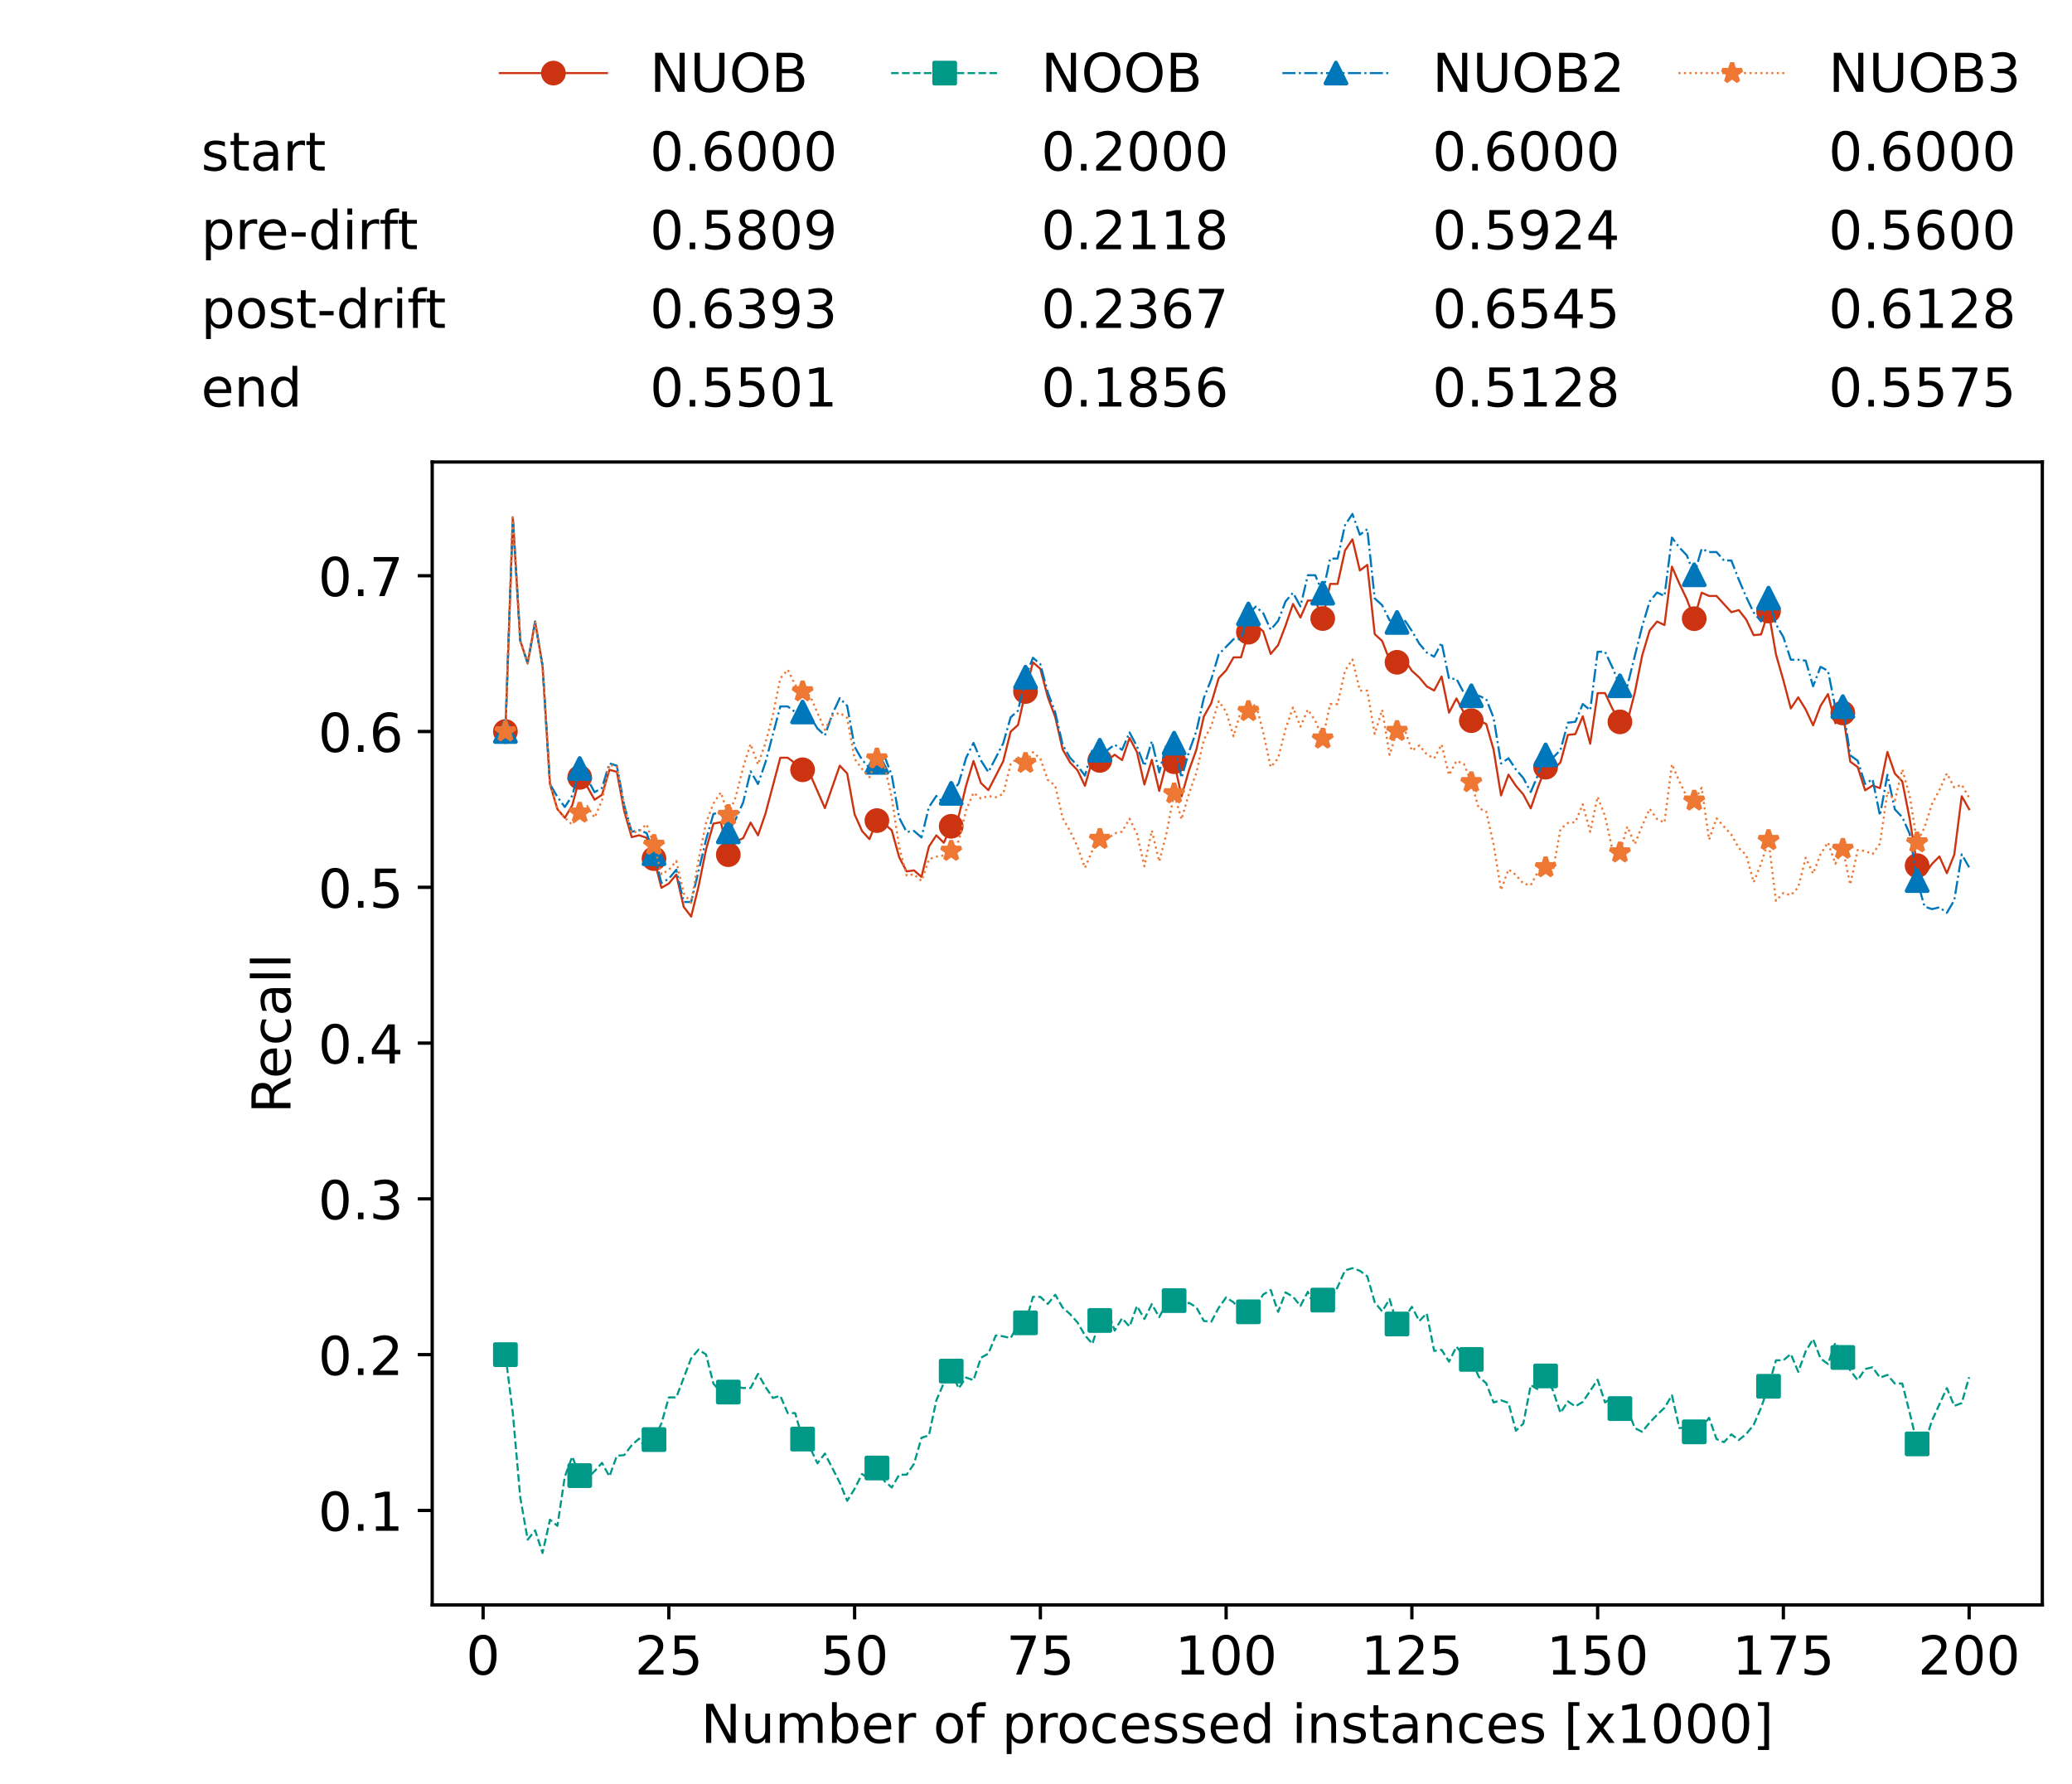 <?xml version="1.0" encoding="utf-8" standalone="no"?>
<!DOCTYPE svg PUBLIC "-//W3C//DTD SVG 1.1//EN"
  "http://www.w3.org/Graphics/SVG/1.1/DTD/svg11.dtd">
<!-- Created with matplotlib (https://matplotlib.org/) -->
<svg height="432.615pt" version="1.1" viewBox="0 0 502.65 432.615" width="502.65pt" xmlns="http://www.w3.org/2000/svg" xmlns:xlink="http://www.w3.org/1999/xlink">
 <defs>
  <style type="text/css">*{stroke-linecap:butt;stroke-linejoin:round;}</style>
 </defs>
 <g id="figure_1">
  <g id="patch_1">
   <path d="M 0 432.615 
L 502.65 432.615 
L 502.65 0 
L 0 0 
z
" style="fill:#ffffff;"/>
  </g>
  <g id="axes_1">
   <g id="patch_2">
    <path d="M 104.85 389.252 
L 495.45 389.252 
L 495.45 112.052 
L 104.85 112.052 
z
" style="fill:#ffffff;"/>
   </g>
   <g id="matplotlib.axis_1">
    <g id="xtick_1">
     <g id="line2d_1">
      <defs>
       <path d="M 0 0 
L 0 3.5 
" id="mbd5fb68258" style="stroke:#000000;stroke-width:0.8;"/>
      </defs>
      <g>
       <use style="stroke:#000000;stroke-width:0.8;" x="117.197" xlink:href="#mbd5fb68258" y="389.252"/>
      </g>
     </g>
     <g id="text_1">
      <!-- 0 -->
      <g transform="translate(113.061 406.13)scale(0.13 -0.13)">
       <defs>
        <path d="M 31.781 66.406 
Q 24.172 66.406 20.328 58.906 
Q 16.5 51.422 16.5 36.375 
Q 16.5 21.391 20.328 13.891 
Q 24.172 6.391 31.781 6.391 
Q 39.453 6.391 43.281 13.891 
Q 47.125 21.391 47.125 36.375 
Q 47.125 51.422 43.281 58.906 
Q 39.453 66.406 31.781 66.406 
z
M 31.781 74.219 
Q 44.047 74.219 50.516 64.516 
Q 56.984 54.828 56.984 36.375 
Q 56.984 17.969 50.516 8.266 
Q 44.047 -1.422 31.781 -1.422 
Q 19.531 -1.422 13.062 8.266 
Q 6.594 17.969 6.594 36.375 
Q 6.594 54.828 13.062 64.516 
Q 19.531 74.219 31.781 74.219 
z
" id="DejaVuSans-48"/>
       </defs>
       <use xlink:href="#DejaVuSans-48"/>
      </g>
     </g>
    </g>
    <g id="xtick_2">
     <g id="line2d_2">
      <g>
       <use style="stroke:#000000;stroke-width:0.8;" x="162.259" xlink:href="#mbd5fb68258" y="389.252"/>
      </g>
     </g>
     <g id="text_2">
      <!-- 25 -->
      <g transform="translate(153.988 406.13)scale(0.13 -0.13)">
       <defs>
        <path d="M 19.188 8.297 
L 53.609 8.297 
L 53.609 0 
L 7.328 0 
L 7.328 8.297 
Q 12.938 14.109 22.625 23.891 
Q 32.328 33.688 34.812 36.531 
Q 39.547 41.844 41.422 45.531 
Q 43.312 49.219 43.312 52.781 
Q 43.312 58.594 39.234 62.25 
Q 35.156 65.922 28.609 65.922 
Q 23.969 65.922 18.812 64.312 
Q 13.672 62.703 7.812 59.422 
L 7.812 69.391 
Q 13.766 71.781 18.938 73 
Q 24.125 74.219 28.422 74.219 
Q 39.75 74.219 46.484 68.547 
Q 53.219 62.891 53.219 53.422 
Q 53.219 48.922 51.531 44.891 
Q 49.859 40.875 45.406 35.406 
Q 44.188 33.984 37.641 27.219 
Q 31.109 20.453 19.188 8.297 
z
" id="DejaVuSans-50"/>
        <path d="M 10.797 72.906 
L 49.516 72.906 
L 49.516 64.594 
L 19.828 64.594 
L 19.828 46.734 
Q 21.969 47.469 24.109 47.828 
Q 26.266 48.188 28.422 48.188 
Q 40.625 48.188 47.75 41.5 
Q 54.891 34.812 54.891 23.391 
Q 54.891 11.625 47.562 5.094 
Q 40.234 -1.422 26.906 -1.422 
Q 22.312 -1.422 17.547 -0.641 
Q 12.797 0.141 7.719 1.703 
L 7.719 11.625 
Q 12.109 9.234 16.797 8.062 
Q 21.484 6.891 26.703 6.891 
Q 35.156 6.891 40.078 11.328 
Q 45.016 15.766 45.016 23.391 
Q 45.016 31 40.078 35.438 
Q 35.156 39.891 26.703 39.891 
Q 22.75 39.891 18.812 39.016 
Q 14.891 38.141 10.797 36.281 
z
" id="DejaVuSans-53"/>
       </defs>
       <use xlink:href="#DejaVuSans-50"/>
       <use x="63.623" xlink:href="#DejaVuSans-53"/>
      </g>
     </g>
    </g>
    <g id="xtick_3">
     <g id="line2d_3">
      <g>
       <use style="stroke:#000000;stroke-width:0.8;" x="207.322" xlink:href="#mbd5fb68258" y="389.252"/>
      </g>
     </g>
     <g id="text_3">
      <!-- 50 -->
      <g transform="translate(199.05 406.13)scale(0.13 -0.13)">
       <use xlink:href="#DejaVuSans-53"/>
       <use x="63.623" xlink:href="#DejaVuSans-48"/>
      </g>
     </g>
    </g>
    <g id="xtick_4">
     <g id="line2d_4">
      <g>
       <use style="stroke:#000000;stroke-width:0.8;" x="252.384" xlink:href="#mbd5fb68258" y="389.252"/>
      </g>
     </g>
     <g id="text_4">
      <!-- 75 -->
      <g transform="translate(244.113 406.13)scale(0.13 -0.13)">
       <defs>
        <path d="M 8.203 72.906 
L 55.078 72.906 
L 55.078 68.703 
L 28.609 0 
L 18.312 0 
L 43.219 64.594 
L 8.203 64.594 
z
" id="DejaVuSans-55"/>
       </defs>
       <use xlink:href="#DejaVuSans-55"/>
       <use x="63.623" xlink:href="#DejaVuSans-53"/>
      </g>
     </g>
    </g>
    <g id="xtick_5">
     <g id="line2d_5">
      <g>
       <use style="stroke:#000000;stroke-width:0.8;" x="297.446" xlink:href="#mbd5fb68258" y="389.252"/>
      </g>
     </g>
     <g id="text_5">
      <!-- 100 -->
      <g transform="translate(285.039 406.13)scale(0.13 -0.13)">
       <defs>
        <path d="M 12.406 8.297 
L 28.516 8.297 
L 28.516 63.922 
L 10.984 60.406 
L 10.984 69.391 
L 28.422 72.906 
L 38.281 72.906 
L 38.281 8.297 
L 54.391 8.297 
L 54.391 0 
L 12.406 0 
z
" id="DejaVuSans-49"/>
       </defs>
       <use xlink:href="#DejaVuSans-49"/>
       <use x="63.623" xlink:href="#DejaVuSans-48"/>
       <use x="127.246" xlink:href="#DejaVuSans-48"/>
      </g>
     </g>
    </g>
    <g id="xtick_6">
     <g id="line2d_6">
      <g>
       <use style="stroke:#000000;stroke-width:0.8;" x="342.509" xlink:href="#mbd5fb68258" y="389.252"/>
      </g>
     </g>
     <g id="text_6">
      <!-- 125 -->
      <g transform="translate(330.102 406.13)scale(0.13 -0.13)">
       <use xlink:href="#DejaVuSans-49"/>
       <use x="63.623" xlink:href="#DejaVuSans-50"/>
       <use x="127.246" xlink:href="#DejaVuSans-53"/>
      </g>
     </g>
    </g>
    <g id="xtick_7">
     <g id="line2d_7">
      <g>
       <use style="stroke:#000000;stroke-width:0.8;" x="387.571" xlink:href="#mbd5fb68258" y="389.252"/>
      </g>
     </g>
     <g id="text_7">
      <!-- 150 -->
      <g transform="translate(375.164 406.13)scale(0.13 -0.13)">
       <use xlink:href="#DejaVuSans-49"/>
       <use x="63.623" xlink:href="#DejaVuSans-53"/>
       <use x="127.246" xlink:href="#DejaVuSans-48"/>
      </g>
     </g>
    </g>
    <g id="xtick_8">
     <g id="line2d_8">
      <g>
       <use style="stroke:#000000;stroke-width:0.8;" x="432.633" xlink:href="#mbd5fb68258" y="389.252"/>
      </g>
     </g>
     <g id="text_8">
      <!-- 175 -->
      <g transform="translate(420.226 406.13)scale(0.13 -0.13)">
       <use xlink:href="#DejaVuSans-49"/>
       <use x="63.623" xlink:href="#DejaVuSans-55"/>
       <use x="127.246" xlink:href="#DejaVuSans-53"/>
      </g>
     </g>
    </g>
    <g id="xtick_9">
     <g id="line2d_9">
      <g>
       <use style="stroke:#000000;stroke-width:0.8;" x="477.695" xlink:href="#mbd5fb68258" y="389.252"/>
      </g>
     </g>
     <g id="text_9">
      <!-- 200 -->
      <g transform="translate(465.289 406.13)scale(0.13 -0.13)">
       <use xlink:href="#DejaVuSans-50"/>
       <use x="63.623" xlink:href="#DejaVuSans-48"/>
       <use x="127.246" xlink:href="#DejaVuSans-48"/>
      </g>
     </g>
    </g>
    <g id="text_10">
     <!-- Number of processed instances [x1000] -->
     <g transform="translate(170.025 422.711)scale(0.13 -0.13)">
      <defs>
       <path d="M 9.812 72.906 
L 23.094 72.906 
L 55.422 11.922 
L 55.422 72.906 
L 64.984 72.906 
L 64.984 0 
L 51.703 0 
L 19.391 60.984 
L 19.391 0 
L 9.812 0 
z
" id="DejaVuSans-78"/>
       <path d="M 8.5 21.578 
L 8.5 54.688 
L 17.484 54.688 
L 17.484 21.922 
Q 17.484 14.156 20.5 10.266 
Q 23.531 6.391 29.594 6.391 
Q 36.859 6.391 41.078 11.031 
Q 45.312 15.672 45.312 23.688 
L 45.312 54.688 
L 54.297 54.688 
L 54.297 0 
L 45.312 0 
L 45.312 8.406 
Q 42.047 3.422 37.719 1 
Q 33.406 -1.422 27.688 -1.422 
Q 18.266 -1.422 13.375 4.438 
Q 8.5 10.297 8.5 21.578 
z
M 31.109 56 
z
" id="DejaVuSans-117"/>
       <path d="M 52 44.188 
Q 55.375 50.25 60.062 53.125 
Q 64.75 56 71.094 56 
Q 79.641 56 84.281 50.016 
Q 88.922 44.047 88.922 33.016 
L 88.922 0 
L 79.891 0 
L 79.891 32.719 
Q 79.891 40.578 77.094 44.375 
Q 74.312 48.188 68.609 48.188 
Q 61.625 48.188 57.562 43.547 
Q 53.516 38.922 53.516 30.906 
L 53.516 0 
L 44.484 0 
L 44.484 32.719 
Q 44.484 40.625 41.703 44.406 
Q 38.922 48.188 33.109 48.188 
Q 26.219 48.188 22.156 43.531 
Q 18.109 38.875 18.109 30.906 
L 18.109 0 
L 9.078 0 
L 9.078 54.688 
L 18.109 54.688 
L 18.109 46.188 
Q 21.188 51.219 25.484 53.609 
Q 29.781 56 35.688 56 
Q 41.656 56 45.828 52.969 
Q 50 49.953 52 44.188 
z
" id="DejaVuSans-109"/>
       <path d="M 48.688 27.297 
Q 48.688 37.203 44.609 42.844 
Q 40.531 48.484 33.406 48.484 
Q 26.266 48.484 22.188 42.844 
Q 18.109 37.203 18.109 27.297 
Q 18.109 17.391 22.188 11.75 
Q 26.266 6.109 33.406 6.109 
Q 40.531 6.109 44.609 11.75 
Q 48.688 17.391 48.688 27.297 
z
M 18.109 46.391 
Q 20.953 51.266 25.266 53.625 
Q 29.594 56 35.594 56 
Q 45.562 56 51.781 48.094 
Q 58.016 40.188 58.016 27.297 
Q 58.016 14.406 51.781 6.484 
Q 45.562 -1.422 35.594 -1.422 
Q 29.594 -1.422 25.266 0.953 
Q 20.953 3.328 18.109 8.203 
L 18.109 0 
L 9.078 0 
L 9.078 75.984 
L 18.109 75.984 
z
" id="DejaVuSans-98"/>
       <path d="M 56.203 29.594 
L 56.203 25.203 
L 14.891 25.203 
Q 15.484 15.922 20.484 11.062 
Q 25.484 6.203 34.422 6.203 
Q 39.594 6.203 44.453 7.469 
Q 49.312 8.734 54.109 11.281 
L 54.109 2.781 
Q 49.266 0.734 44.188 -0.344 
Q 39.109 -1.422 33.891 -1.422 
Q 20.797 -1.422 13.156 6.188 
Q 5.516 13.812 5.516 26.812 
Q 5.516 40.234 12.766 48.109 
Q 20.016 56 32.328 56 
Q 43.359 56 49.781 48.891 
Q 56.203 41.797 56.203 29.594 
z
M 47.219 32.234 
Q 47.125 39.594 43.094 43.984 
Q 39.062 48.391 32.422 48.391 
Q 24.906 48.391 20.391 44.141 
Q 15.875 39.891 15.188 32.172 
z
" id="DejaVuSans-101"/>
       <path d="M 41.109 46.297 
Q 39.594 47.172 37.812 47.578 
Q 36.031 48 33.891 48 
Q 26.266 48 22.188 43.047 
Q 18.109 38.094 18.109 28.812 
L 18.109 0 
L 9.078 0 
L 9.078 54.688 
L 18.109 54.688 
L 18.109 46.188 
Q 20.953 51.172 25.484 53.578 
Q 30.031 56 36.531 56 
Q 37.453 56 38.578 55.875 
Q 39.703 55.766 41.062 55.516 
z
" id="DejaVuSans-114"/>
       <path id="DejaVuSans-32"/>
       <path d="M 30.609 48.391 
Q 23.391 48.391 19.188 42.75 
Q 14.984 37.109 14.984 27.297 
Q 14.984 17.484 19.156 11.844 
Q 23.344 6.203 30.609 6.203 
Q 37.797 6.203 41.984 11.859 
Q 46.188 17.531 46.188 27.297 
Q 46.188 37.016 41.984 42.703 
Q 37.797 48.391 30.609 48.391 
z
M 30.609 56 
Q 42.328 56 49.016 48.375 
Q 55.719 40.766 55.719 27.297 
Q 55.719 13.875 49.016 6.219 
Q 42.328 -1.422 30.609 -1.422 
Q 18.844 -1.422 12.172 6.219 
Q 5.516 13.875 5.516 27.297 
Q 5.516 40.766 12.172 48.375 
Q 18.844 56 30.609 56 
z
" id="DejaVuSans-111"/>
       <path d="M 37.109 75.984 
L 37.109 68.5 
L 28.516 68.5 
Q 23.688 68.5 21.797 66.547 
Q 19.922 64.594 19.922 59.516 
L 19.922 54.688 
L 34.719 54.688 
L 34.719 47.703 
L 19.922 47.703 
L 19.922 0 
L 10.891 0 
L 10.891 47.703 
L 2.297 47.703 
L 2.297 54.688 
L 10.891 54.688 
L 10.891 58.5 
Q 10.891 67.625 15.141 71.797 
Q 19.391 75.984 28.609 75.984 
z
" id="DejaVuSans-102"/>
       <path d="M 18.109 8.203 
L 18.109 -20.797 
L 9.078 -20.797 
L 9.078 54.688 
L 18.109 54.688 
L 18.109 46.391 
Q 20.953 51.266 25.266 53.625 
Q 29.594 56 35.594 56 
Q 45.562 56 51.781 48.094 
Q 58.016 40.188 58.016 27.297 
Q 58.016 14.406 51.781 6.484 
Q 45.562 -1.422 35.594 -1.422 
Q 29.594 -1.422 25.266 0.953 
Q 20.953 3.328 18.109 8.203 
z
M 48.688 27.297 
Q 48.688 37.203 44.609 42.844 
Q 40.531 48.484 33.406 48.484 
Q 26.266 48.484 22.188 42.844 
Q 18.109 37.203 18.109 27.297 
Q 18.109 17.391 22.188 11.75 
Q 26.266 6.109 33.406 6.109 
Q 40.531 6.109 44.609 11.75 
Q 48.688 17.391 48.688 27.297 
z
" id="DejaVuSans-112"/>
       <path d="M 48.781 52.594 
L 48.781 44.188 
Q 44.969 46.297 41.141 47.344 
Q 37.312 48.391 33.406 48.391 
Q 24.656 48.391 19.812 42.844 
Q 14.984 37.312 14.984 27.297 
Q 14.984 17.281 19.812 11.734 
Q 24.656 6.203 33.406 6.203 
Q 37.312 6.203 41.141 7.25 
Q 44.969 8.297 48.781 10.406 
L 48.781 2.094 
Q 45.016 0.344 40.984 -0.531 
Q 36.969 -1.422 32.422 -1.422 
Q 20.062 -1.422 12.781 6.344 
Q 5.516 14.109 5.516 27.297 
Q 5.516 40.672 12.859 48.328 
Q 20.219 56 33.016 56 
Q 37.156 56 41.109 55.141 
Q 45.062 54.297 48.781 52.594 
z
" id="DejaVuSans-99"/>
       <path d="M 44.281 53.078 
L 44.281 44.578 
Q 40.484 46.531 36.375 47.5 
Q 32.281 48.484 27.875 48.484 
Q 21.188 48.484 17.844 46.438 
Q 14.5 44.391 14.5 40.281 
Q 14.5 37.156 16.891 35.375 
Q 19.281 33.594 26.516 31.984 
L 29.594 31.297 
Q 39.156 29.25 43.188 25.516 
Q 47.219 21.781 47.219 15.094 
Q 47.219 7.469 41.188 3.016 
Q 35.156 -1.422 24.609 -1.422 
Q 20.219 -1.422 15.453 -0.562 
Q 10.688 0.297 5.422 2 
L 5.422 11.281 
Q 10.406 8.688 15.234 7.391 
Q 20.062 6.109 24.812 6.109 
Q 31.156 6.109 34.562 8.281 
Q 37.984 10.453 37.984 14.406 
Q 37.984 18.062 35.516 20.016 
Q 33.062 21.969 24.703 23.781 
L 21.578 24.516 
Q 13.234 26.266 9.516 29.906 
Q 5.812 33.547 5.812 39.891 
Q 5.812 47.609 11.281 51.797 
Q 16.75 56 26.812 56 
Q 31.781 56 36.172 55.266 
Q 40.578 54.547 44.281 53.078 
z
" id="DejaVuSans-115"/>
       <path d="M 45.406 46.391 
L 45.406 75.984 
L 54.391 75.984 
L 54.391 0 
L 45.406 0 
L 45.406 8.203 
Q 42.578 3.328 38.25 0.953 
Q 33.938 -1.422 27.875 -1.422 
Q 17.969 -1.422 11.734 6.484 
Q 5.516 14.406 5.516 27.297 
Q 5.516 40.188 11.734 48.094 
Q 17.969 56 27.875 56 
Q 33.938 56 38.25 53.625 
Q 42.578 51.266 45.406 46.391 
z
M 14.797 27.297 
Q 14.797 17.391 18.875 11.75 
Q 22.953 6.109 30.078 6.109 
Q 37.203 6.109 41.297 11.75 
Q 45.406 17.391 45.406 27.297 
Q 45.406 37.203 41.297 42.844 
Q 37.203 48.484 30.078 48.484 
Q 22.953 48.484 18.875 42.844 
Q 14.797 37.203 14.797 27.297 
z
" id="DejaVuSans-100"/>
       <path d="M 9.422 54.688 
L 18.406 54.688 
L 18.406 0 
L 9.422 0 
z
M 9.422 75.984 
L 18.406 75.984 
L 18.406 64.594 
L 9.422 64.594 
z
" id="DejaVuSans-105"/>
       <path d="M 54.891 33.016 
L 54.891 0 
L 45.906 0 
L 45.906 32.719 
Q 45.906 40.484 42.875 44.328 
Q 39.844 48.188 33.797 48.188 
Q 26.516 48.188 22.312 43.547 
Q 18.109 38.922 18.109 30.906 
L 18.109 0 
L 9.078 0 
L 9.078 54.688 
L 18.109 54.688 
L 18.109 46.188 
Q 21.344 51.125 25.703 53.562 
Q 30.078 56 35.797 56 
Q 45.219 56 50.047 50.172 
Q 54.891 44.344 54.891 33.016 
z
" id="DejaVuSans-110"/>
       <path d="M 18.312 70.219 
L 18.312 54.688 
L 36.812 54.688 
L 36.812 47.703 
L 18.312 47.703 
L 18.312 18.016 
Q 18.312 11.328 20.141 9.422 
Q 21.969 7.516 27.594 7.516 
L 36.812 7.516 
L 36.812 0 
L 27.594 0 
Q 17.188 0 13.234 3.875 
Q 9.281 7.766 9.281 18.016 
L 9.281 47.703 
L 2.688 47.703 
L 2.688 54.688 
L 9.281 54.688 
L 9.281 70.219 
z
" id="DejaVuSans-116"/>
       <path d="M 34.281 27.484 
Q 23.391 27.484 19.188 25 
Q 14.984 22.516 14.984 16.5 
Q 14.984 11.719 18.141 8.906 
Q 21.297 6.109 26.703 6.109 
Q 34.188 6.109 38.703 11.406 
Q 43.219 16.703 43.219 25.484 
L 43.219 27.484 
z
M 52.203 31.203 
L 52.203 0 
L 43.219 0 
L 43.219 8.297 
Q 40.141 3.328 35.547 0.953 
Q 30.953 -1.422 24.312 -1.422 
Q 15.922 -1.422 10.953 3.297 
Q 6 8.016 6 15.922 
Q 6 25.141 12.172 29.828 
Q 18.359 34.516 30.609 34.516 
L 43.219 34.516 
L 43.219 35.406 
Q 43.219 41.609 39.141 45 
Q 35.062 48.391 27.688 48.391 
Q 23 48.391 18.547 47.266 
Q 14.109 46.141 10.016 43.891 
L 10.016 52.203 
Q 14.938 54.109 19.578 55.047 
Q 24.219 56 28.609 56 
Q 40.484 56 46.344 49.844 
Q 52.203 43.703 52.203 31.203 
z
" id="DejaVuSans-97"/>
       <path d="M 8.594 75.984 
L 29.297 75.984 
L 29.297 69 
L 17.578 69 
L 17.578 -6.203 
L 29.297 -6.203 
L 29.297 -13.188 
L 8.594 -13.188 
z
" id="DejaVuSans-91"/>
       <path d="M 54.891 54.688 
L 35.109 28.078 
L 55.906 0 
L 45.312 0 
L 29.391 21.484 
L 13.484 0 
L 2.875 0 
L 24.125 28.609 
L 4.688 54.688 
L 15.281 54.688 
L 29.781 35.203 
L 44.281 54.688 
z
" id="DejaVuSans-120"/>
       <path d="M 30.422 75.984 
L 30.422 -13.188 
L 9.719 -13.188 
L 9.719 -6.203 
L 21.391 -6.203 
L 21.391 69 
L 9.719 69 
L 9.719 75.984 
z
" id="DejaVuSans-93"/>
      </defs>
      <use xlink:href="#DejaVuSans-78"/>
      <use x="74.805" xlink:href="#DejaVuSans-117"/>
      <use x="138.184" xlink:href="#DejaVuSans-109"/>
      <use x="235.596" xlink:href="#DejaVuSans-98"/>
      <use x="299.072" xlink:href="#DejaVuSans-101"/>
      <use x="360.596" xlink:href="#DejaVuSans-114"/>
      <use x="401.709" xlink:href="#DejaVuSans-32"/>
      <use x="433.496" xlink:href="#DejaVuSans-111"/>
      <use x="494.678" xlink:href="#DejaVuSans-102"/>
      <use x="529.883" xlink:href="#DejaVuSans-32"/>
      <use x="561.67" xlink:href="#DejaVuSans-112"/>
      <use x="625.146" xlink:href="#DejaVuSans-114"/>
      <use x="664.01" xlink:href="#DejaVuSans-111"/>
      <use x="725.191" xlink:href="#DejaVuSans-99"/>
      <use x="780.172" xlink:href="#DejaVuSans-101"/>
      <use x="841.695" xlink:href="#DejaVuSans-115"/>
      <use x="893.795" xlink:href="#DejaVuSans-115"/>
      <use x="945.895" xlink:href="#DejaVuSans-101"/>
      <use x="1007.418" xlink:href="#DejaVuSans-100"/>
      <use x="1070.895" xlink:href="#DejaVuSans-32"/>
      <use x="1102.682" xlink:href="#DejaVuSans-105"/>
      <use x="1130.465" xlink:href="#DejaVuSans-110"/>
      <use x="1193.844" xlink:href="#DejaVuSans-115"/>
      <use x="1245.943" xlink:href="#DejaVuSans-116"/>
      <use x="1285.152" xlink:href="#DejaVuSans-97"/>
      <use x="1346.432" xlink:href="#DejaVuSans-110"/>
      <use x="1409.811" xlink:href="#DejaVuSans-99"/>
      <use x="1464.791" xlink:href="#DejaVuSans-101"/>
      <use x="1526.314" xlink:href="#DejaVuSans-115"/>
      <use x="1578.414" xlink:href="#DejaVuSans-32"/>
      <use x="1610.201" xlink:href="#DejaVuSans-91"/>
      <use x="1649.215" xlink:href="#DejaVuSans-120"/>
      <use x="1708.395" xlink:href="#DejaVuSans-49"/>
      <use x="1772.018" xlink:href="#DejaVuSans-48"/>
      <use x="1835.641" xlink:href="#DejaVuSans-48"/>
      <use x="1899.264" xlink:href="#DejaVuSans-48"/>
      <use x="1962.887" xlink:href="#DejaVuSans-93"/>
     </g>
    </g>
   </g>
   <g id="matplotlib.axis_2">
    <g id="ytick_1">
     <g id="line2d_10">
      <defs>
       <path d="M 0 0 
L -3.5 0 
" id="md8d314c36a" style="stroke:#000000;stroke-width:0.8;"/>
      </defs>
      <g>
       <use style="stroke:#000000;stroke-width:0.8;" x="104.85" xlink:href="#md8d314c36a" y="366.332"/>
      </g>
     </g>
     <g id="text_11">
      <!-- 0.1 -->
      <g transform="translate(77.176 371.271)scale(0.13 -0.13)">
       <defs>
        <path d="M 10.688 12.406 
L 21 12.406 
L 21 0 
L 10.688 0 
z
" id="DejaVuSans-46"/>
       </defs>
       <use xlink:href="#DejaVuSans-48"/>
       <use x="63.623" xlink:href="#DejaVuSans-46"/>
       <use x="95.41" xlink:href="#DejaVuSans-49"/>
      </g>
     </g>
    </g>
    <g id="ytick_2">
     <g id="line2d_11">
      <g>
       <use style="stroke:#000000;stroke-width:0.8;" x="104.85" xlink:href="#md8d314c36a" y="328.549"/>
      </g>
     </g>
     <g id="text_12">
      <!-- 0.2 -->
      <g transform="translate(77.176 333.488)scale(0.13 -0.13)">
       <use xlink:href="#DejaVuSans-48"/>
       <use x="63.623" xlink:href="#DejaVuSans-46"/>
       <use x="95.41" xlink:href="#DejaVuSans-50"/>
      </g>
     </g>
    </g>
    <g id="ytick_3">
     <g id="line2d_12">
      <g>
       <use style="stroke:#000000;stroke-width:0.8;" x="104.85" xlink:href="#md8d314c36a" y="290.766"/>
      </g>
     </g>
     <g id="text_13">
      <!-- 0.3 -->
      <g transform="translate(77.176 295.705)scale(0.13 -0.13)">
       <defs>
        <path d="M 40.578 39.312 
Q 47.656 37.797 51.625 33 
Q 55.609 28.219 55.609 21.188 
Q 55.609 10.406 48.188 4.484 
Q 40.766 -1.422 27.094 -1.422 
Q 22.516 -1.422 17.656 -0.516 
Q 12.797 0.391 7.625 2.203 
L 7.625 11.719 
Q 11.719 9.328 16.594 8.109 
Q 21.484 6.891 26.812 6.891 
Q 36.078 6.891 40.938 10.547 
Q 45.797 14.203 45.797 21.188 
Q 45.797 27.641 41.281 31.266 
Q 36.766 34.906 28.719 34.906 
L 20.219 34.906 
L 20.219 43.016 
L 29.109 43.016 
Q 36.375 43.016 40.234 45.922 
Q 44.094 48.828 44.094 54.297 
Q 44.094 59.906 40.109 62.906 
Q 36.141 65.922 28.719 65.922 
Q 24.656 65.922 20.016 65.031 
Q 15.375 64.156 9.812 62.312 
L 9.812 71.094 
Q 15.438 72.656 20.344 73.438 
Q 25.25 74.219 29.594 74.219 
Q 40.828 74.219 47.359 69.109 
Q 53.906 64.016 53.906 55.328 
Q 53.906 49.266 50.438 45.094 
Q 46.969 40.922 40.578 39.312 
z
" id="DejaVuSans-51"/>
       </defs>
       <use xlink:href="#DejaVuSans-48"/>
       <use x="63.623" xlink:href="#DejaVuSans-46"/>
       <use x="95.41" xlink:href="#DejaVuSans-51"/>
      </g>
     </g>
    </g>
    <g id="ytick_4">
     <g id="line2d_13">
      <g>
       <use style="stroke:#000000;stroke-width:0.8;" x="104.85" xlink:href="#md8d314c36a" y="252.984"/>
      </g>
     </g>
     <g id="text_14">
      <!-- 0.4 -->
      <g transform="translate(77.176 257.923)scale(0.13 -0.13)">
       <defs>
        <path d="M 37.797 64.312 
L 12.891 25.391 
L 37.797 25.391 
z
M 35.203 72.906 
L 47.609 72.906 
L 47.609 25.391 
L 58.016 25.391 
L 58.016 17.188 
L 47.609 17.188 
L 47.609 0 
L 37.797 0 
L 37.797 17.188 
L 4.891 17.188 
L 4.891 26.703 
z
" id="DejaVuSans-52"/>
       </defs>
       <use xlink:href="#DejaVuSans-48"/>
       <use x="63.623" xlink:href="#DejaVuSans-46"/>
       <use x="95.41" xlink:href="#DejaVuSans-52"/>
      </g>
     </g>
    </g>
    <g id="ytick_5">
     <g id="line2d_14">
      <g>
       <use style="stroke:#000000;stroke-width:0.8;" x="104.85" xlink:href="#md8d314c36a" y="215.201"/>
      </g>
     </g>
     <g id="text_15">
      <!-- 0.5 -->
      <g transform="translate(77.176 220.14)scale(0.13 -0.13)">
       <use xlink:href="#DejaVuSans-48"/>
       <use x="63.623" xlink:href="#DejaVuSans-46"/>
       <use x="95.41" xlink:href="#DejaVuSans-53"/>
      </g>
     </g>
    </g>
    <g id="ytick_6">
     <g id="line2d_15">
      <g>
       <use style="stroke:#000000;stroke-width:0.8;" x="104.85" xlink:href="#md8d314c36a" y="177.419"/>
      </g>
     </g>
     <g id="text_16">
      <!-- 0.6 -->
      <g transform="translate(77.176 182.358)scale(0.13 -0.13)">
       <defs>
        <path d="M 33.016 40.375 
Q 26.375 40.375 22.484 35.828 
Q 18.609 31.297 18.609 23.391 
Q 18.609 15.531 22.484 10.953 
Q 26.375 6.391 33.016 6.391 
Q 39.656 6.391 43.531 10.953 
Q 47.406 15.531 47.406 23.391 
Q 47.406 31.297 43.531 35.828 
Q 39.656 40.375 33.016 40.375 
z
M 52.594 71.297 
L 52.594 62.312 
Q 48.875 64.062 45.094 64.984 
Q 41.312 65.922 37.594 65.922 
Q 27.828 65.922 22.672 59.328 
Q 17.531 52.734 16.797 39.406 
Q 19.672 43.656 24.016 45.922 
Q 28.375 48.188 33.594 48.188 
Q 44.578 48.188 50.953 41.516 
Q 57.328 34.859 57.328 23.391 
Q 57.328 12.156 50.688 5.359 
Q 44.047 -1.422 33.016 -1.422 
Q 20.359 -1.422 13.672 8.266 
Q 6.984 17.969 6.984 36.375 
Q 6.984 53.656 15.188 63.938 
Q 23.391 74.219 37.203 74.219 
Q 40.922 74.219 44.703 73.484 
Q 48.484 72.75 52.594 71.297 
z
" id="DejaVuSans-54"/>
       </defs>
       <use xlink:href="#DejaVuSans-48"/>
       <use x="63.623" xlink:href="#DejaVuSans-46"/>
       <use x="95.41" xlink:href="#DejaVuSans-54"/>
      </g>
     </g>
    </g>
    <g id="ytick_7">
     <g id="line2d_16">
      <g>
       <use style="stroke:#000000;stroke-width:0.8;" x="104.85" xlink:href="#md8d314c36a" y="139.636"/>
      </g>
     </g>
     <g id="text_17">
      <!-- 0.7 -->
      <g transform="translate(77.176 144.575)scale(0.13 -0.13)">
       <use xlink:href="#DejaVuSans-48"/>
       <use x="63.623" xlink:href="#DejaVuSans-46"/>
       <use x="95.41" xlink:href="#DejaVuSans-55"/>
      </g>
     </g>
    </g>
    <g id="text_18">
     <!-- Recall -->
     <g transform="translate(70.472 270.044)rotate(-90)scale(0.13 -0.13)">
      <defs>
       <path d="M 44.391 34.188 
Q 47.562 33.109 50.562 29.594 
Q 53.562 26.078 56.594 19.922 
L 66.609 0 
L 56 0 
L 46.688 18.703 
Q 43.062 26.031 39.672 28.422 
Q 36.281 30.812 30.422 30.812 
L 19.672 30.812 
L 19.672 0 
L 9.812 0 
L 9.812 72.906 
L 32.078 72.906 
Q 44.578 72.906 50.734 67.672 
Q 56.891 62.453 56.891 51.906 
Q 56.891 45.016 53.688 40.469 
Q 50.484 35.938 44.391 34.188 
z
M 19.672 64.797 
L 19.672 38.922 
L 32.078 38.922 
Q 39.203 38.922 42.844 42.219 
Q 46.484 45.516 46.484 51.906 
Q 46.484 58.297 42.844 61.547 
Q 39.203 64.797 32.078 64.797 
z
" id="DejaVuSans-82"/>
       <path d="M 9.422 75.984 
L 18.406 75.984 
L 18.406 0 
L 9.422 0 
z
" id="DejaVuSans-108"/>
      </defs>
      <use xlink:href="#DejaVuSans-82"/>
      <use x="64.982" xlink:href="#DejaVuSans-101"/>
      <use x="126.506" xlink:href="#DejaVuSans-99"/>
      <use x="181.486" xlink:href="#DejaVuSans-97"/>
      <use x="242.766" xlink:href="#DejaVuSans-108"/>
      <use x="270.549" xlink:href="#DejaVuSans-108"/>
     </g>
    </g>
   </g>
   <g id="line2d_17"/>
   <g id="line2d_18"/>
   <g id="line2d_19"/>
   <g id="line2d_20"/>
   <g id="line2d_21"/>
   <g id="line2d_22">
    <path clip-path="url(#pa949b05edb)" d="M 122.605 177.419 
L 124.407 125.468 
L 126.21 155.379 
L 128.012 160.889 
L 129.815 150.761 
L 131.617 161.501 
L 133.419 190.163 
L 135.222 196.244 
L 137.024 198.351 
L 138.827 195.313 
L 140.629 188.534 
L 142.432 190.756 
L 144.234 193.958 
L 146.037 192.776 
L 147.839 186.715 
L 149.642 187.183 
L 151.444 196.769 
L 153.247 203.041 
L 155.049 202.576 
L 156.852 203.207 
L 158.654 208.245 
L 160.457 215.329 
L 162.259 214.28 
L 164.062 212.121 
L 165.864 219.944 
L 167.667 222.306 
L 169.469 214.959 
L 171.272 206.05 
L 173.074 199.753 
L 174.877 199.416 
L 176.679 207.287 
L 178.482 204.139 
L 180.284 203.28 
L 182.087 199.502 
L 183.889 202.593 
L 185.692 197.345 
L 189.297 183.777 
L 191.099 183.777 
L 192.902 185.126 
L 194.704 186.7 
L 196.507 187.75 
L 200.112 195.996 
L 203.717 185.704 
L 205.519 187.593 
L 207.322 197.501 
L 209.124 201.549 
L 210.927 203.522 
L 212.729 199.024 
L 214.532 199.811 
L 216.334 201.385 
L 218.137 207.911 
L 219.939 211.346 
L 221.742 211.104 
L 223.544 212.678 
L 225.347 205.331 
L 227.149 202.603 
L 228.952 204.402 
L 230.754 200.406 
L 232.557 198.007 
L 234.359 190.565 
L 236.162 184.554 
L 237.964 189.908 
L 239.767 191.637 
L 243.372 184.644 
L 245.174 177.447 
L 246.976 175.813 
L 248.779 167.716 
L 250.581 160.632 
L 252.384 162.206 
L 254.186 169.076 
L 255.989 173.885 
L 257.791 181.773 
L 259.594 184.922 
L 261.396 186.811 
L 263.199 190.589 
L 265.001 184.292 
L 266.804 184.424 
L 268.606 184.424 
L 270.409 183.05 
L 272.211 184.338 
L 274.014 178.984 
L 275.816 182.395 
L 277.619 190.267 
L 279.421 184.269 
L 281.224 191.826 
L 283.026 184.742 
L 284.829 184.742 
L 286.631 193.138 
L 288.434 186.841 
L 290.236 181.811 
L 292.039 173.782 
L 293.841 170.544 
L 295.644 164.472 
L 297.446 162.582 
L 299.249 159.434 
L 301.051 159.434 
L 302.854 153.328 
L 304.656 151.528 
L 306.459 153.148 
L 308.261 158.597 
L 310.064 156.45 
L 311.866 151.728 
L 313.669 146.48 
L 315.471 149.778 
L 317.274 145.657 
L 319.076 145.657 
L 320.879 150.016 
L 322.681 141.62 
L 324.484 141.62 
L 326.286 133.524 
L 328.089 130.799 
L 329.891 138.356 
L 331.694 137.006 
L 333.496 153.799 
L 335.299 155.456 
L 337.101 160.096 
L 338.904 160.62 
L 340.706 159.991 
L 342.509 162.689 
L 344.311 164.324 
L 346.114 166.471 
L 347.916 167.483 
L 349.719 164.072 
L 351.521 172.843 
L 353.324 169.408 
L 355.126 172.843 
L 356.928 174.781 
L 358.731 174.781 
L 360.533 175.568 
L 362.336 181.824 
L 364.138 192.921 
L 365.941 187.883 
L 367.743 190.582 
L 369.546 192.681 
L 371.348 196.062 
L 373.151 190.792 
L 374.953 186.069 
L 376.756 186.699 
L 378.558 184.9 
L 380.361 178.245 
L 382.163 178.043 
L 383.966 173.725 
L 385.768 180.38 
L 387.571 168.1 
L 389.373 168.1 
L 391.176 171.931 
L 392.978 175.08 
L 394.781 175.08 
L 396.583 167.996 
L 398.386 158.951 
L 400.188 152.94 
L 401.991 150.736 
L 403.793 151.595 
L 405.596 137.426 
L 407.398 141.548 
L 409.201 145.326 
L 411.003 150.049 
L 412.806 143.752 
L 414.608 144.539 
L 416.411 144.539 
L 420.016 148.48 
L 421.818 147.964 
L 423.621 150.273 
L 425.423 154.052 
L 427.226 153.87 
L 429.028 148.203 
L 430.831 158.698 
L 432.633 164.995 
L 434.436 171.832 
L 436.238 169.133 
L 438.041 172.057 
L 439.843 175.921 
L 441.646 171.198 
L 443.448 168.336 
L 445.251 175.42 
L 447.053 172.92 
L 448.856 184.727 
L 450.658 186.038 
L 452.461 191.681 
L 454.263 190.519 
L 456.066 191.148 
L 457.868 182.37 
L 459.671 187.617 
L 461.473 189.506 
L 463.276 198.615 
L 465.078 209.949 
L 466.881 212.048 
L 468.683 209.53 
L 470.485 207.73 
L 472.288 211.779 
L 474.09 207.281 
L 475.893 193.112 
L 477.695 196.261 
L 477.695 196.261 
" style="fill:none;stroke:#cc3311;stroke-linecap:square;stroke-width:0.5;"/>
    <defs>
     <path d="M 0 2.5 
C 0.663 2.5 1.299 2.237 1.768 1.768 
C 2.237 1.299 2.5 0.663 2.5 0 
C 2.5 -0.663 2.237 -1.299 1.768 -1.768 
C 1.299 -2.237 0.663 -2.5 0 -2.5 
C -0.663 -2.5 -1.299 -2.237 -1.768 -1.768 
C -2.237 -1.299 -2.5 -0.663 -2.5 0 
C -2.5 0.663 -2.237 1.299 -1.768 1.768 
C -1.299 2.237 -0.663 2.5 0 2.5 
z
" id="m9400eda870" style="stroke:#cc3311;"/>
    </defs>
    <g clip-path="url(#pa949b05edb)">
     <use style="fill:#cc3311;stroke:#cc3311;" x="122.605" xlink:href="#m9400eda870" y="177.419"/>
     <use style="fill:#cc3311;stroke:#cc3311;" x="140.629" xlink:href="#m9400eda870" y="188.534"/>
     <use style="fill:#cc3311;stroke:#cc3311;" x="158.654" xlink:href="#m9400eda870" y="208.245"/>
     <use style="fill:#cc3311;stroke:#cc3311;" x="176.679" xlink:href="#m9400eda870" y="207.287"/>
     <use style="fill:#cc3311;stroke:#cc3311;" x="194.704" xlink:href="#m9400eda870" y="186.7"/>
     <use style="fill:#cc3311;stroke:#cc3311;" x="212.729" xlink:href="#m9400eda870" y="199.024"/>
     <use style="fill:#cc3311;stroke:#cc3311;" x="230.754" xlink:href="#m9400eda870" y="200.406"/>
     <use style="fill:#cc3311;stroke:#cc3311;" x="248.779" xlink:href="#m9400eda870" y="167.716"/>
     <use style="fill:#cc3311;stroke:#cc3311;" x="266.804" xlink:href="#m9400eda870" y="184.424"/>
     <use style="fill:#cc3311;stroke:#cc3311;" x="284.829" xlink:href="#m9400eda870" y="184.742"/>
     <use style="fill:#cc3311;stroke:#cc3311;" x="302.854" xlink:href="#m9400eda870" y="153.328"/>
     <use style="fill:#cc3311;stroke:#cc3311;" x="320.879" xlink:href="#m9400eda870" y="150.016"/>
     <use style="fill:#cc3311;stroke:#cc3311;" x="338.904" xlink:href="#m9400eda870" y="160.62"/>
     <use style="fill:#cc3311;stroke:#cc3311;" x="356.928" xlink:href="#m9400eda870" y="174.781"/>
     <use style="fill:#cc3311;stroke:#cc3311;" x="374.953" xlink:href="#m9400eda870" y="186.069"/>
     <use style="fill:#cc3311;stroke:#cc3311;" x="392.978" xlink:href="#m9400eda870" y="175.08"/>
     <use style="fill:#cc3311;stroke:#cc3311;" x="411.003" xlink:href="#m9400eda870" y="150.049"/>
     <use style="fill:#cc3311;stroke:#cc3311;" x="429.028" xlink:href="#m9400eda870" y="148.203"/>
     <use style="fill:#cc3311;stroke:#cc3311;" x="447.053" xlink:href="#m9400eda870" y="172.92"/>
     <use style="fill:#cc3311;stroke:#cc3311;" x="465.078" xlink:href="#m9400eda870" y="209.949"/>
    </g>
   </g>
   <g id="line2d_23"/>
   <g id="line2d_24"/>
   <g id="line2d_25"/>
   <g id="line2d_26"/>
   <g id="line2d_27">
    <path clip-path="url(#pa949b05edb)" d="M 122.605 328.549 
L 124.407 342.717 
L 126.21 363.183 
L 128.012 373.416 
L 129.815 371.159 
L 131.617 376.652 
L 133.419 368.581 
L 135.222 370.07 
L 137.024 358.11 
L 138.827 353.265 
L 140.629 357.888 
L 142.432 358.591 
L 144.234 356.809 
L 146.037 354.79 
L 147.839 358.079 
L 149.642 353.084 
L 151.444 352.911 
L 153.247 350.508 
L 155.049 348.911 
L 156.852 351.671 
L 158.654 349.152 
L 160.457 345.216 
L 162.259 338.919 
L 164.062 338.919 
L 167.667 329.426 
L 169.469 327.327 
L 171.272 328.507 
L 173.074 335.592 
L 174.877 337.616 
L 176.679 337.616 
L 178.482 336.356 
L 180.284 336.643 
L 182.087 336.643 
L 183.889 333.208 
L 185.692 336.356 
L 187.494 339.055 
L 189.297 338.53 
L 191.099 342.728 
L 192.902 342.728 
L 194.704 349.025 
L 196.507 351.125 
L 198.309 354.903 
L 200.112 352.541 
L 203.717 359.588 
L 205.519 363.996 
L 207.322 361.089 
L 209.124 357.491 
L 210.927 358.737 
L 212.729 356.038 
L 214.532 359.186 
L 216.334 360.761 
L 218.137 357.669 
L 219.939 357.669 
L 221.742 355.005 
L 223.544 348.708 
L 225.347 348.143 
L 227.149 339.642 
L 228.952 335.444 
L 230.754 332.537 
L 232.557 336.736 
L 234.359 334.102 
L 236.162 334.746 
L 237.964 329.291 
L 239.767 328.303 
L 241.569 323.895 
L 243.372 324.103 
L 245.174 324.553 
L 246.976 321.283 
L 248.779 320.833 
L 250.581 314.536 
L 252.384 314.536 
L 254.186 316.253 
L 255.989 314.021 
L 257.791 317.135 
L 259.594 318.709 
L 261.396 320.744 
L 263.199 323.847 
L 265.001 325.946 
L 266.804 320.266 
L 268.606 317.567 
L 270.409 322.719 
L 272.211 319.714 
L 274.014 321.734 
L 275.816 316.749 
L 277.619 319.897 
L 279.421 316.299 
L 281.224 319.448 
L 283.026 316.074 
L 284.829 315.444 
L 286.631 317.543 
L 288.434 315.969 
L 290.236 317.073 
L 292.039 320.379 
L 293.841 320.559 
L 295.644 317.186 
L 297.446 314.667 
L 299.249 315.866 
L 301.051 317.965 
L 302.854 318.156 
L 304.656 316.657 
L 306.459 313.958 
L 308.261 312.868 
L 310.064 318.163 
L 311.866 313.441 
L 313.669 314.49 
L 315.471 316.739 
L 317.274 313.304 
L 319.076 317.352 
L 320.879 315.318 
L 322.681 315.318 
L 324.484 312.169 
L 326.286 308.121 
L 328.089 307.576 
L 329.891 308.206 
L 331.694 309.555 
L 333.496 315.853 
L 335.299 318.062 
L 337.101 315.079 
L 338.904 321.114 
L 340.706 319.645 
L 342.509 316.946 
L 344.311 320.397 
L 346.114 318.537 
L 347.916 327.645 
L 349.719 327.383 
L 351.521 330.25 
L 353.324 326.601 
L 355.126 328.931 
L 356.928 329.706 
L 358.731 333.904 
L 360.533 335.479 
L 362.336 340.14 
L 364.138 339.612 
L 365.941 340.241 
L 367.743 346.988 
L 369.546 345.271 
L 371.348 335.925 
L 373.151 337.018 
L 374.953 333.712 
L 376.756 337.281 
L 378.558 342.678 
L 380.361 339.888 
L 382.163 341.1 
L 383.966 340.02 
L 387.571 334.632 
L 389.373 340.142 
L 391.176 338.953 
L 392.978 341.629 
L 394.781 341.629 
L 396.583 346.352 
L 398.386 347.268 
L 400.188 345.035 
L 401.991 343.146 
L 403.793 341.429 
L 405.596 338.423 
L 407.398 346.323 
L 409.201 346.323 
L 411.003 347.268 
L 412.806 346.219 
L 414.608 343.857 
L 416.411 349.009 
L 418.213 349.779 
L 420.016 347.889 
L 421.818 349.263 
L 423.621 347.794 
L 425.423 345.59 
L 427.226 341.412 
L 429.028 336.217 
L 430.831 329.92 
L 432.633 329.92 
L 434.436 328.391 
L 436.238 332.709 
L 438.041 327.761 
L 439.843 324.756 
L 441.646 329.478 
L 443.448 330.814 
L 445.251 325.619 
L 447.053 329.231 
L 448.856 332.379 
L 450.658 334.741 
L 452.461 332.042 
L 454.263 331.606 
L 456.066 334.125 
L 457.868 333.458 
L 459.671 335.557 
L 461.473 335.557 
L 463.276 342.641 
L 465.078 350.198 
L 466.881 350.198 
L 468.683 344.53 
L 472.288 336.659 
L 474.09 340.977 
L 475.893 340.302 
L 477.695 334.005 
L 477.695 334.005 
" style="fill:none;stroke:#009988;stroke-dasharray:1.85,0.8;stroke-dashoffset:0;stroke-width:0.5;"/>
    <defs>
     <path d="M -2.5 2.5 
L 2.5 2.5 
L 2.5 -2.5 
L -2.5 -2.5 
z
" id="me741809949" style="stroke:#009988;stroke-linejoin:miter;"/>
    </defs>
    <g clip-path="url(#pa949b05edb)">
     <use style="fill:#009988;stroke:#009988;stroke-linejoin:miter;" x="122.605" xlink:href="#me741809949" y="328.549"/>
     <use style="fill:#009988;stroke:#009988;stroke-linejoin:miter;" x="140.629" xlink:href="#me741809949" y="357.888"/>
     <use style="fill:#009988;stroke:#009988;stroke-linejoin:miter;" x="158.654" xlink:href="#me741809949" y="349.152"/>
     <use style="fill:#009988;stroke:#009988;stroke-linejoin:miter;" x="176.679" xlink:href="#me741809949" y="337.616"/>
     <use style="fill:#009988;stroke:#009988;stroke-linejoin:miter;" x="194.704" xlink:href="#me741809949" y="349.025"/>
     <use style="fill:#009988;stroke:#009988;stroke-linejoin:miter;" x="212.729" xlink:href="#me741809949" y="356.038"/>
     <use style="fill:#009988;stroke:#009988;stroke-linejoin:miter;" x="230.754" xlink:href="#me741809949" y="332.537"/>
     <use style="fill:#009988;stroke:#009988;stroke-linejoin:miter;" x="248.779" xlink:href="#me741809949" y="320.833"/>
     <use style="fill:#009988;stroke:#009988;stroke-linejoin:miter;" x="266.804" xlink:href="#me741809949" y="320.266"/>
     <use style="fill:#009988;stroke:#009988;stroke-linejoin:miter;" x="284.829" xlink:href="#me741809949" y="315.444"/>
     <use style="fill:#009988;stroke:#009988;stroke-linejoin:miter;" x="302.854" xlink:href="#me741809949" y="318.156"/>
     <use style="fill:#009988;stroke:#009988;stroke-linejoin:miter;" x="320.879" xlink:href="#me741809949" y="315.318"/>
     <use style="fill:#009988;stroke:#009988;stroke-linejoin:miter;" x="338.904" xlink:href="#me741809949" y="321.114"/>
     <use style="fill:#009988;stroke:#009988;stroke-linejoin:miter;" x="356.928" xlink:href="#me741809949" y="329.706"/>
     <use style="fill:#009988;stroke:#009988;stroke-linejoin:miter;" x="374.953" xlink:href="#me741809949" y="333.712"/>
     <use style="fill:#009988;stroke:#009988;stroke-linejoin:miter;" x="392.978" xlink:href="#me741809949" y="341.629"/>
     <use style="fill:#009988;stroke:#009988;stroke-linejoin:miter;" x="411.003" xlink:href="#me741809949" y="347.268"/>
     <use style="fill:#009988;stroke:#009988;stroke-linejoin:miter;" x="429.028" xlink:href="#me741809949" y="336.217"/>
     <use style="fill:#009988;stroke:#009988;stroke-linejoin:miter;" x="447.053" xlink:href="#me741809949" y="329.231"/>
     <use style="fill:#009988;stroke:#009988;stroke-linejoin:miter;" x="465.078" xlink:href="#me741809949" y="350.198"/>
    </g>
   </g>
   <g id="line2d_28"/>
   <g id="line2d_29"/>
   <g id="line2d_30"/>
   <g id="line2d_31"/>
   <g id="line2d_32">
    <path clip-path="url(#pa949b05edb)" d="M 122.605 177.419 
L 124.407 125.468 
L 126.21 155.379 
L 128.012 160.889 
L 129.815 150.761 
L 131.617 161.501 
L 133.419 190.163 
L 135.222 193.293 
L 137.024 195.727 
L 138.827 192.952 
L 140.629 186.387 
L 142.432 188.789 
L 144.234 192.141 
L 146.037 191.09 
L 147.839 185.141 
L 149.642 185.708 
L 151.444 195.38 
L 153.247 201.729 
L 155.049 201.333 
L 156.852 202.027 
L 158.654 207.064 
L 160.457 214.148 
L 162.259 213.099 
L 164.062 210.94 
L 165.864 218.764 
L 167.667 218.764 
L 171.272 203.689 
L 173.074 197.392 
L 174.877 197.054 
L 176.679 201.777 
L 178.482 198.629 
L 180.284 194.621 
L 182.087 187.065 
L 183.889 190.156 
L 185.692 184.909 
L 189.297 171.34 
L 191.099 171.34 
L 192.902 172.689 
L 194.704 172.689 
L 196.507 173.739 
L 198.309 176.677 
L 200.112 178.364 
L 201.914 173.212 
L 203.717 169.322 
L 205.519 171.212 
L 207.322 181.12 
L 209.124 184.268 
L 210.927 186.24 
L 212.729 184.891 
L 214.532 183.317 
L 216.334 188.04 
L 218.137 198.344 
L 219.939 201.779 
L 221.742 201.536 
L 223.544 203.111 
L 225.347 195.764 
L 227.149 193.035 
L 228.952 194.835 
L 232.557 190.014 
L 234.359 183.831 
L 236.162 180.182 
L 237.964 184.425 
L 239.767 187.264 
L 243.372 180.272 
L 245.174 173.975 
L 246.976 172.34 
L 248.779 164.244 
L 250.581 159.521 
L 252.384 161.095 
L 254.186 167.965 
L 255.989 172.773 
L 257.791 180.662 
L 259.594 183.811 
L 261.396 185.7 
L 263.199 188.129 
L 265.001 181.832 
L 266.804 181.964 
L 268.606 181.964 
L 270.409 180.59 
L 272.211 181.878 
L 274.014 177.635 
L 275.816 181.046 
L 277.619 185.769 
L 279.421 179.771 
L 281.224 187.328 
L 283.026 180.244 
L 284.829 180.244 
L 286.631 188.64 
L 288.434 182.343 
L 290.236 177.313 
L 292.039 169.284 
L 293.841 164.786 
L 295.644 158.714 
L 299.249 155.026 
L 301.051 155.026 
L 302.854 148.92 
L 304.656 147.121 
L 306.459 148.74 
L 308.261 152.736 
L 310.064 150.589 
L 311.866 145.866 
L 313.669 143.767 
L 315.471 147.066 
L 317.274 139.509 
L 319.076 139.509 
L 320.879 143.869 
L 322.681 135.473 
L 324.484 135.473 
L 326.286 127.377 
L 328.089 124.652 
L 329.891 129.689 
L 331.694 128.34 
L 333.496 145.132 
L 335.299 146.789 
L 337.101 150.435 
L 338.904 150.96 
L 340.706 150.33 
L 342.509 153.029 
L 344.311 156.117 
L 346.114 158.264 
L 347.916 159.276 
L 349.719 155.865 
L 351.521 164.636 
L 353.324 164.636 
L 355.126 168.071 
L 356.928 168.749 
L 358.731 168.749 
L 360.533 169.536 
L 362.336 174.075 
L 364.138 185.172 
L 365.941 183.912 
L 367.743 186.611 
L 369.546 188.71 
L 371.348 192.091 
L 373.151 187.815 
L 374.953 183.092 
L 376.756 183.722 
L 378.558 181.923 
L 380.361 175.268 
L 382.163 175.066 
L 383.966 170.748 
L 385.768 172.251 
L 387.571 158.082 
L 389.373 158.082 
L 391.176 161.913 
L 392.978 166.321 
L 394.781 166.321 
L 398.386 151.909 
L 400.188 145.899 
L 401.991 143.695 
L 403.793 144.553 
L 405.596 130.385 
L 407.398 132.789 
L 409.201 134.678 
L 411.003 139.401 
L 412.806 133.104 
L 414.608 133.891 
L 416.411 133.891 
L 418.213 135.943 
L 420.016 135.943 
L 421.818 140.58 
L 423.621 144.778 
L 425.423 148.556 
L 427.226 150.736 
L 429.028 145.068 
L 430.831 151.365 
L 432.633 154.514 
L 434.436 160.002 
L 436.238 160.002 
L 438.041 160.226 
L 439.843 166.452 
L 441.646 161.729 
L 443.448 162.683 
L 445.251 171.657 
L 447.053 171.379 
L 448.856 183.186 
L 450.658 184.498 
L 452.461 190.141 
L 454.263 188.978 
L 456.066 197.794 
L 457.868 187.904 
L 459.671 196.3 
L 461.473 198.189 
L 463.276 202.237 
L 465.078 213.572 
L 466.881 219.869 
L 468.683 220.499 
L 470.485 220.049 
L 472.288 221.398 
L 474.09 218.34 
L 475.893 207.207 
L 477.695 210.356 
L 477.695 210.356 
" style="fill:none;stroke:#0077bb;stroke-dasharray:3.2,0.8,0.5,0.8;stroke-dashoffset:0;stroke-width:0.5;"/>
    <defs>
     <path d="M 0 -2.5 
L -2.5 2.5 
L 2.5 2.5 
z
" id="md45d119d24" style="stroke:#0077bb;stroke-linejoin:miter;"/>
    </defs>
    <g clip-path="url(#pa949b05edb)">
     <use style="fill:#0077bb;stroke:#0077bb;stroke-linejoin:miter;" x="122.605" xlink:href="#md45d119d24" y="177.419"/>
     <use style="fill:#0077bb;stroke:#0077bb;stroke-linejoin:miter;" x="140.629" xlink:href="#md45d119d24" y="186.387"/>
     <use style="fill:#0077bb;stroke:#0077bb;stroke-linejoin:miter;" x="158.654" xlink:href="#md45d119d24" y="207.064"/>
     <use style="fill:#0077bb;stroke:#0077bb;stroke-linejoin:miter;" x="176.679" xlink:href="#md45d119d24" y="201.777"/>
     <use style="fill:#0077bb;stroke:#0077bb;stroke-linejoin:miter;" x="194.704" xlink:href="#md45d119d24" y="172.689"/>
     <use style="fill:#0077bb;stroke:#0077bb;stroke-linejoin:miter;" x="212.729" xlink:href="#md45d119d24" y="184.891"/>
     <use style="fill:#0077bb;stroke:#0077bb;stroke-linejoin:miter;" x="230.754" xlink:href="#md45d119d24" y="192.413"/>
     <use style="fill:#0077bb;stroke:#0077bb;stroke-linejoin:miter;" x="248.779" xlink:href="#md45d119d24" y="164.244"/>
     <use style="fill:#0077bb;stroke:#0077bb;stroke-linejoin:miter;" x="266.804" xlink:href="#md45d119d24" y="181.964"/>
     <use style="fill:#0077bb;stroke:#0077bb;stroke-linejoin:miter;" x="284.829" xlink:href="#md45d119d24" y="180.244"/>
     <use style="fill:#0077bb;stroke:#0077bb;stroke-linejoin:miter;" x="302.854" xlink:href="#md45d119d24" y="148.92"/>
     <use style="fill:#0077bb;stroke:#0077bb;stroke-linejoin:miter;" x="320.879" xlink:href="#md45d119d24" y="143.869"/>
     <use style="fill:#0077bb;stroke:#0077bb;stroke-linejoin:miter;" x="338.904" xlink:href="#md45d119d24" y="150.96"/>
     <use style="fill:#0077bb;stroke:#0077bb;stroke-linejoin:miter;" x="356.928" xlink:href="#md45d119d24" y="168.749"/>
     <use style="fill:#0077bb;stroke:#0077bb;stroke-linejoin:miter;" x="374.953" xlink:href="#md45d119d24" y="183.092"/>
     <use style="fill:#0077bb;stroke:#0077bb;stroke-linejoin:miter;" x="392.978" xlink:href="#md45d119d24" y="166.321"/>
     <use style="fill:#0077bb;stroke:#0077bb;stroke-linejoin:miter;" x="411.003" xlink:href="#md45d119d24" y="139.401"/>
     <use style="fill:#0077bb;stroke:#0077bb;stroke-linejoin:miter;" x="429.028" xlink:href="#md45d119d24" y="145.068"/>
     <use style="fill:#0077bb;stroke:#0077bb;stroke-linejoin:miter;" x="447.053" xlink:href="#md45d119d24" y="171.379"/>
     <use style="fill:#0077bb;stroke:#0077bb;stroke-linejoin:miter;" x="465.078" xlink:href="#md45d119d24" y="213.572"/>
    </g>
   </g>
   <g id="line2d_33"/>
   <g id="line2d_34"/>
   <g id="line2d_35"/>
   <g id="line2d_36"/>
   <g id="line2d_37">
    <path clip-path="url(#pa949b05edb)" d="M 122.605 177.419 
L 124.407 125.468 
L 126.21 155.379 
L 128.012 160.889 
L 129.815 150.761 
L 131.617 161.501 
L 133.419 190.163 
L 135.222 196.244 
L 137.024 198.351 
L 138.827 200.036 
L 140.629 197.121 
L 142.432 195.479 
L 144.234 198.317 
L 146.037 194.126 
L 147.839 185.456 
L 149.642 186.003 
L 151.444 195.658 
L 153.247 201.991 
L 155.049 201.582 
L 156.852 199.901 
L 158.654 204.939 
L 160.457 212.023 
L 162.259 210.974 
L 164.062 208.815 
L 165.864 216.638 
L 167.667 219 
L 169.469 208.505 
L 171.272 199.596 
L 173.074 194.873 
L 174.877 192.174 
L 176.679 197.684 
L 178.482 193.276 
L 180.284 186.12 
L 182.087 180.453 
L 183.889 185.433 
L 185.692 180.186 
L 187.494 173.439 
L 189.297 164.518 
L 191.099 162.419 
L 192.902 166.13 
L 194.704 167.704 
L 196.507 168.753 
L 200.112 177 
L 201.914 173.565 
L 203.717 172.87 
L 205.519 174.13 
L 207.322 184.038 
L 209.124 186.512 
L 210.927 188.484 
L 212.729 183.986 
L 214.532 185.56 
L 216.334 193.432 
L 218.137 205.453 
L 219.939 212.323 
L 221.742 212.081 
L 223.544 213.655 
L 225.347 208.407 
L 227.149 207.778 
L 228.952 207.478 
L 230.754 206.388 
L 232.557 203.989 
L 234.359 196.547 
L 236.162 192.253 
L 237.964 193.668 
L 239.767 193.05 
L 241.569 193.365 
L 243.372 192.535 
L 245.174 185.338 
L 246.976 183.703 
L 248.779 185.053 
L 250.581 182.429 
L 252.384 184.003 
L 254.186 189.155 
L 255.989 190.529 
L 257.791 198.418 
L 259.594 201.567 
L 261.396 205.345 
L 263.199 210.472 
L 265.001 206.274 
L 266.804 203.5 
L 268.606 203.5 
L 270.409 202.126 
L 272.211 201.697 
L 274.014 198.565 
L 275.816 202.238 
L 277.619 210.11 
L 279.421 201.414 
L 281.224 208.97 
L 283.026 201.886 
L 284.829 192.44 
L 286.631 198.738 
L 288.434 192.44 
L 290.236 187.411 
L 292.039 179.382 
L 293.841 176.144 
L 295.644 170.072 
L 297.446 172.59 
L 299.249 178.588 
L 301.051 172.29 
L 302.854 172.481 
L 304.656 170.682 
L 306.459 177.699 
L 308.261 186.055 
L 310.064 183.908 
L 311.866 176.824 
L 313.669 171.576 
L 315.471 176.224 
L 317.274 172.102 
L 319.076 174.801 
L 320.879 179.161 
L 322.681 170.764 
L 324.484 170.764 
L 326.286 162.668 
L 328.089 159.943 
L 329.891 167.5 
L 331.694 167.5 
L 333.496 177.995 
L 335.299 172.14 
L 337.101 183.077 
L 338.904 177.305 
L 340.706 176.675 
L 342.509 182.072 
L 344.311 180.801 
L 346.114 182.948 
L 347.916 183.96 
L 349.719 180.549 
L 351.521 187.97 
L 353.324 184.536 
L 355.126 185.272 
L 356.928 189.728 
L 358.731 196.025 
L 360.533 196.812 
L 362.336 204.786 
L 364.138 215.883 
L 365.941 210.845 
L 367.743 212.194 
L 369.546 214.293 
L 371.348 214.691 
L 373.151 211.311 
L 374.953 210.366 
L 376.756 210.996 
L 378.558 201.1 
L 380.361 199.598 
L 382.163 199.396 
L 383.966 195.078 
L 385.768 201.732 
L 387.571 193.231 
L 389.373 197.954 
L 391.176 206.145 
L 392.978 206.775 
L 394.781 200.477 
L 396.583 204.728 
L 398.386 200.263 
L 400.188 196.141 
L 401.991 198.66 
L 403.793 199.519 
L 405.596 185.35 
L 407.398 189.472 
L 409.201 193.25 
L 411.003 194.195 
L 412.806 191.046 
L 414.608 203.64 
L 416.411 198.488 
L 420.016 202.429 
L 421.818 205.692 
L 423.621 207.371 
L 425.423 213.983 
L 427.226 209.442 
L 429.028 203.774 
L 430.831 218.468 
L 432.633 216.579 
L 434.436 217.118 
L 436.238 215.229 
L 438.041 208.033 
L 439.843 211.897 
L 441.646 207.174 
L 443.448 204.312 
L 445.251 209.507 
L 447.053 205.895 
L 448.856 214.554 
L 450.658 206.157 
L 452.461 206.403 
L 454.263 207.129 
L 456.066 204.611 
L 457.868 192.053 
L 459.671 194.152 
L 461.473 186.596 
L 463.276 193.005 
L 465.078 204.34 
L 466.881 200.667 
L 468.683 195 
L 470.485 191.626 
L 472.288 187.578 
L 474.09 190.996 
L 475.893 190.322 
L 477.695 193.47 
L 477.695 193.47 
" style="fill:none;stroke:#ee7733;stroke-dasharray:0.5,0.825;stroke-dashoffset:0;stroke-width:0.5;"/>
    <defs>
     <path d="M 0 -2.5 
L -0.561 -0.773 
L -2.378 -0.773 
L -0.908 0.295 
L -1.469 2.023 
L -0 0.955 
L 1.469 2.023 
L 0.908 0.295 
L 2.378 -0.773 
L 0.561 -0.773 
z
" id="mf57c4bb896" style="stroke:#ee7733;stroke-linejoin:bevel;"/>
    </defs>
    <g clip-path="url(#pa949b05edb)">
     <use style="fill:#ee7733;stroke:#ee7733;stroke-linejoin:bevel;" x="122.605" xlink:href="#mf57c4bb896" y="177.419"/>
     <use style="fill:#ee7733;stroke:#ee7733;stroke-linejoin:bevel;" x="140.629" xlink:href="#mf57c4bb896" y="197.121"/>
     <use style="fill:#ee7733;stroke:#ee7733;stroke-linejoin:bevel;" x="158.654" xlink:href="#mf57c4bb896" y="204.939"/>
     <use style="fill:#ee7733;stroke:#ee7733;stroke-linejoin:bevel;" x="176.679" xlink:href="#mf57c4bb896" y="197.684"/>
     <use style="fill:#ee7733;stroke:#ee7733;stroke-linejoin:bevel;" x="194.704" xlink:href="#mf57c4bb896" y="167.704"/>
     <use style="fill:#ee7733;stroke:#ee7733;stroke-linejoin:bevel;" x="212.729" xlink:href="#mf57c4bb896" y="183.986"/>
     <use style="fill:#ee7733;stroke:#ee7733;stroke-linejoin:bevel;" x="230.754" xlink:href="#mf57c4bb896" y="206.388"/>
     <use style="fill:#ee7733;stroke:#ee7733;stroke-linejoin:bevel;" x="248.779" xlink:href="#mf57c4bb896" y="185.053"/>
     <use style="fill:#ee7733;stroke:#ee7733;stroke-linejoin:bevel;" x="266.804" xlink:href="#mf57c4bb896" y="203.5"/>
     <use style="fill:#ee7733;stroke:#ee7733;stroke-linejoin:bevel;" x="284.829" xlink:href="#mf57c4bb896" y="192.44"/>
     <use style="fill:#ee7733;stroke:#ee7733;stroke-linejoin:bevel;" x="302.854" xlink:href="#mf57c4bb896" y="172.481"/>
     <use style="fill:#ee7733;stroke:#ee7733;stroke-linejoin:bevel;" x="320.879" xlink:href="#mf57c4bb896" y="179.161"/>
     <use style="fill:#ee7733;stroke:#ee7733;stroke-linejoin:bevel;" x="338.904" xlink:href="#mf57c4bb896" y="177.305"/>
     <use style="fill:#ee7733;stroke:#ee7733;stroke-linejoin:bevel;" x="356.928" xlink:href="#mf57c4bb896" y="189.728"/>
     <use style="fill:#ee7733;stroke:#ee7733;stroke-linejoin:bevel;" x="374.953" xlink:href="#mf57c4bb896" y="210.366"/>
     <use style="fill:#ee7733;stroke:#ee7733;stroke-linejoin:bevel;" x="392.978" xlink:href="#mf57c4bb896" y="206.775"/>
     <use style="fill:#ee7733;stroke:#ee7733;stroke-linejoin:bevel;" x="411.003" xlink:href="#mf57c4bb896" y="194.195"/>
     <use style="fill:#ee7733;stroke:#ee7733;stroke-linejoin:bevel;" x="429.028" xlink:href="#mf57c4bb896" y="203.774"/>
     <use style="fill:#ee7733;stroke:#ee7733;stroke-linejoin:bevel;" x="447.053" xlink:href="#mf57c4bb896" y="205.895"/>
     <use style="fill:#ee7733;stroke:#ee7733;stroke-linejoin:bevel;" x="465.078" xlink:href="#mf57c4bb896" y="204.34"/>
    </g>
   </g>
   <g id="line2d_38"/>
   <g id="line2d_39"/>
   <g id="line2d_40"/>
   <g id="line2d_41"/>
   <g id="patch_3">
    <path d="M 104.85 389.252 
L 104.85 112.052 
" style="fill:none;stroke:#000000;stroke-linecap:square;stroke-linejoin:miter;stroke-width:0.8;"/>
   </g>
   <g id="patch_4">
    <path d="M 495.45 389.252 
L 495.45 112.052 
" style="fill:none;stroke:#000000;stroke-linecap:square;stroke-linejoin:miter;stroke-width:0.8;"/>
   </g>
   <g id="patch_5">
    <path d="M 104.85 389.252 
L 495.45 389.252 
" style="fill:none;stroke:#000000;stroke-linecap:square;stroke-linejoin:miter;stroke-width:0.8;"/>
   </g>
   <g id="patch_6">
    <path d="M 104.85 112.052 
L 495.45 112.052 
" style="fill:none;stroke:#000000;stroke-linecap:square;stroke-linejoin:miter;stroke-width:0.8;"/>
   </g>
   <g id="legend_1">
    <g id="line2d_42"/>
    <g id="line2d_43"/>
    <g id="text_19">
     <!--   -->
     <g transform="translate(48.8 22.278)scale(0.13 -0.13)">
      <use xlink:href="#DejaVuSans-32"/>
     </g>
    </g>
    <g id="line2d_44"/>
    <g id="line2d_45"/>
    <g id="text_20">
     <!-- start -->
     <g transform="translate(48.8 41.36)scale(0.13 -0.13)">
      <use xlink:href="#DejaVuSans-115"/>
      <use x="52.1" xlink:href="#DejaVuSans-116"/>
      <use x="91.309" xlink:href="#DejaVuSans-97"/>
      <use x="152.588" xlink:href="#DejaVuSans-114"/>
      <use x="193.701" xlink:href="#DejaVuSans-116"/>
     </g>
    </g>
    <g id="line2d_46"/>
    <g id="line2d_47"/>
    <g id="text_21">
     <!-- pre-dirft -->
     <g transform="translate(48.8 60.441)scale(0.13 -0.13)">
      <defs>
       <path d="M 4.891 31.391 
L 31.203 31.391 
L 31.203 23.391 
L 4.891 23.391 
z
" id="DejaVuSans-45"/>
      </defs>
      <use xlink:href="#DejaVuSans-112"/>
      <use x="63.477" xlink:href="#DejaVuSans-114"/>
      <use x="102.34" xlink:href="#DejaVuSans-101"/>
      <use x="163.863" xlink:href="#DejaVuSans-45"/>
      <use x="199.947" xlink:href="#DejaVuSans-100"/>
      <use x="263.424" xlink:href="#DejaVuSans-105"/>
      <use x="291.207" xlink:href="#DejaVuSans-114"/>
      <use x="332.32" xlink:href="#DejaVuSans-102"/>
      <use x="365.775" xlink:href="#DejaVuSans-116"/>
     </g>
    </g>
    <g id="line2d_48"/>
    <g id="line2d_49"/>
    <g id="text_22">
     <!-- post-drift -->
     <g transform="translate(48.8 79.523)scale(0.13 -0.13)">
      <use xlink:href="#DejaVuSans-112"/>
      <use x="63.477" xlink:href="#DejaVuSans-111"/>
      <use x="124.658" xlink:href="#DejaVuSans-115"/>
      <use x="176.758" xlink:href="#DejaVuSans-116"/>
      <use x="215.967" xlink:href="#DejaVuSans-45"/>
      <use x="252.051" xlink:href="#DejaVuSans-100"/>
      <use x="315.527" xlink:href="#DejaVuSans-114"/>
      <use x="356.641" xlink:href="#DejaVuSans-105"/>
      <use x="384.424" xlink:href="#DejaVuSans-102"/>
      <use x="417.879" xlink:href="#DejaVuSans-116"/>
     </g>
    </g>
    <g id="line2d_50"/>
    <g id="line2d_51"/>
    <g id="text_23">
     <!-- end -->
     <g transform="translate(48.8 98.604)scale(0.13 -0.13)">
      <use xlink:href="#DejaVuSans-101"/>
      <use x="61.523" xlink:href="#DejaVuSans-110"/>
      <use x="124.902" xlink:href="#DejaVuSans-100"/>
     </g>
    </g>
    <g id="line2d_52">
     <path d="M 121.252 17.728 
L 147.252 17.728 
" style="fill:none;stroke:#cc3311;stroke-linecap:square;stroke-width:0.5;"/>
    </g>
    <g id="line2d_53">
     <g>
      <use style="fill:#cc3311;stroke:#cc3311;" x="134.252" xlink:href="#m9400eda870" y="17.728"/>
     </g>
    </g>
    <g id="text_24">
     <!-- NUOB -->
     <g transform="translate(157.652 22.278)scale(0.13 -0.13)">
      <defs>
       <path d="M 8.688 72.906 
L 18.609 72.906 
L 18.609 28.609 
Q 18.609 16.891 22.844 11.734 
Q 27.094 6.594 36.625 6.594 
Q 46.094 6.594 50.344 11.734 
Q 54.594 16.891 54.594 28.609 
L 54.594 72.906 
L 64.5 72.906 
L 64.5 27.391 
Q 64.5 13.141 57.438 5.859 
Q 50.391 -1.422 36.625 -1.422 
Q 22.797 -1.422 15.734 5.859 
Q 8.688 13.141 8.688 27.391 
z
" id="DejaVuSans-85"/>
       <path d="M 39.406 66.219 
Q 28.656 66.219 22.328 58.203 
Q 16.016 50.203 16.016 36.375 
Q 16.016 22.609 22.328 14.594 
Q 28.656 6.594 39.406 6.594 
Q 50.141 6.594 56.422 14.594 
Q 62.703 22.609 62.703 36.375 
Q 62.703 50.203 56.422 58.203 
Q 50.141 66.219 39.406 66.219 
z
M 39.406 74.219 
Q 54.734 74.219 63.906 63.938 
Q 73.094 53.656 73.094 36.375 
Q 73.094 19.141 63.906 8.859 
Q 54.734 -1.422 39.406 -1.422 
Q 24.031 -1.422 14.812 8.828 
Q 5.609 19.094 5.609 36.375 
Q 5.609 53.656 14.812 63.938 
Q 24.031 74.219 39.406 74.219 
z
" id="DejaVuSans-79"/>
       <path d="M 19.672 34.812 
L 19.672 8.109 
L 35.5 8.109 
Q 43.453 8.109 47.281 11.406 
Q 51.125 14.703 51.125 21.484 
Q 51.125 28.328 47.281 31.562 
Q 43.453 34.812 35.5 34.812 
z
M 19.672 64.797 
L 19.672 42.828 
L 34.281 42.828 
Q 41.5 42.828 45.031 45.531 
Q 48.578 48.25 48.578 53.812 
Q 48.578 59.328 45.031 62.062 
Q 41.5 64.797 34.281 64.797 
z
M 9.812 72.906 
L 35.016 72.906 
Q 46.297 72.906 52.391 68.219 
Q 58.5 63.531 58.5 54.891 
Q 58.5 48.188 55.375 44.234 
Q 52.25 40.281 46.188 39.312 
Q 53.469 37.75 57.5 32.781 
Q 61.531 27.828 61.531 20.406 
Q 61.531 10.641 54.891 5.312 
Q 48.25 0 35.984 0 
L 9.812 0 
z
" id="DejaVuSans-66"/>
      </defs>
      <use xlink:href="#DejaVuSans-78"/>
      <use x="74.805" xlink:href="#DejaVuSans-85"/>
      <use x="147.998" xlink:href="#DejaVuSans-79"/>
      <use x="226.709" xlink:href="#DejaVuSans-66"/>
     </g>
    </g>
    <g id="line2d_54"/>
    <g id="line2d_55"/>
    <g id="text_25">
     <!-- 0.6000 -->
     <g transform="translate(157.652 41.36)scale(0.13 -0.13)">
      <use xlink:href="#DejaVuSans-48"/>
      <use x="63.623" xlink:href="#DejaVuSans-46"/>
      <use x="95.41" xlink:href="#DejaVuSans-54"/>
      <use x="159.033" xlink:href="#DejaVuSans-48"/>
      <use x="222.656" xlink:href="#DejaVuSans-48"/>
      <use x="286.279" xlink:href="#DejaVuSans-48"/>
     </g>
    </g>
    <g id="line2d_56"/>
    <g id="line2d_57"/>
    <g id="text_26">
     <!-- 0.5809 -->
     <g transform="translate(157.652 60.441)scale(0.13 -0.13)">
      <defs>
       <path d="M 31.781 34.625 
Q 24.75 34.625 20.719 30.859 
Q 16.703 27.094 16.703 20.516 
Q 16.703 13.922 20.719 10.156 
Q 24.75 6.391 31.781 6.391 
Q 38.812 6.391 42.859 10.172 
Q 46.922 13.969 46.922 20.516 
Q 46.922 27.094 42.891 30.859 
Q 38.875 34.625 31.781 34.625 
z
M 21.922 38.812 
Q 15.578 40.375 12.031 44.719 
Q 8.5 49.078 8.5 55.328 
Q 8.5 64.062 14.719 69.141 
Q 20.953 74.219 31.781 74.219 
Q 42.672 74.219 48.875 69.141 
Q 55.078 64.062 55.078 55.328 
Q 55.078 49.078 51.531 44.719 
Q 48 40.375 41.703 38.812 
Q 48.828 37.156 52.797 32.312 
Q 56.781 27.484 56.781 20.516 
Q 56.781 9.906 50.312 4.234 
Q 43.844 -1.422 31.781 -1.422 
Q 19.734 -1.422 13.25 4.234 
Q 6.781 9.906 6.781 20.516 
Q 6.781 27.484 10.781 32.312 
Q 14.797 37.156 21.922 38.812 
z
M 18.312 54.391 
Q 18.312 48.734 21.844 45.562 
Q 25.391 42.391 31.781 42.391 
Q 38.141 42.391 41.719 45.562 
Q 45.312 48.734 45.312 54.391 
Q 45.312 60.062 41.719 63.234 
Q 38.141 66.406 31.781 66.406 
Q 25.391 66.406 21.844 63.234 
Q 18.312 60.062 18.312 54.391 
z
" id="DejaVuSans-56"/>
       <path d="M 10.984 1.516 
L 10.984 10.5 
Q 14.703 8.734 18.5 7.812 
Q 22.312 6.891 25.984 6.891 
Q 35.75 6.891 40.891 13.453 
Q 46.047 20.016 46.781 33.406 
Q 43.953 29.203 39.594 26.953 
Q 35.25 24.703 29.984 24.703 
Q 19.047 24.703 12.672 31.312 
Q 6.297 37.938 6.297 49.422 
Q 6.297 60.641 12.938 67.422 
Q 19.578 74.219 30.609 74.219 
Q 43.266 74.219 49.922 64.516 
Q 56.594 54.828 56.594 36.375 
Q 56.594 19.141 48.406 8.859 
Q 40.234 -1.422 26.422 -1.422 
Q 22.703 -1.422 18.891 -0.688 
Q 15.094 0.047 10.984 1.516 
z
M 30.609 32.422 
Q 37.25 32.422 41.125 36.953 
Q 45.016 41.5 45.016 49.422 
Q 45.016 57.281 41.125 61.844 
Q 37.25 66.406 30.609 66.406 
Q 23.969 66.406 20.094 61.844 
Q 16.219 57.281 16.219 49.422 
Q 16.219 41.5 20.094 36.953 
Q 23.969 32.422 30.609 32.422 
z
" id="DejaVuSans-57"/>
      </defs>
      <use xlink:href="#DejaVuSans-48"/>
      <use x="63.623" xlink:href="#DejaVuSans-46"/>
      <use x="95.41" xlink:href="#DejaVuSans-53"/>
      <use x="159.033" xlink:href="#DejaVuSans-56"/>
      <use x="222.656" xlink:href="#DejaVuSans-48"/>
      <use x="286.279" xlink:href="#DejaVuSans-57"/>
     </g>
    </g>
    <g id="line2d_58"/>
    <g id="line2d_59"/>
    <g id="text_27">
     <!-- 0.6393 -->
     <g transform="translate(157.652 79.523)scale(0.13 -0.13)">
      <use xlink:href="#DejaVuSans-48"/>
      <use x="63.623" xlink:href="#DejaVuSans-46"/>
      <use x="95.41" xlink:href="#DejaVuSans-54"/>
      <use x="159.033" xlink:href="#DejaVuSans-51"/>
      <use x="222.656" xlink:href="#DejaVuSans-57"/>
      <use x="286.279" xlink:href="#DejaVuSans-51"/>
     </g>
    </g>
    <g id="line2d_60"/>
    <g id="line2d_61"/>
    <g id="text_28">
     <!-- 0.5501 -->
     <g transform="translate(157.652 98.604)scale(0.13 -0.13)">
      <use xlink:href="#DejaVuSans-48"/>
      <use x="63.623" xlink:href="#DejaVuSans-46"/>
      <use x="95.41" xlink:href="#DejaVuSans-53"/>
      <use x="159.033" xlink:href="#DejaVuSans-53"/>
      <use x="222.656" xlink:href="#DejaVuSans-48"/>
      <use x="286.279" xlink:href="#DejaVuSans-49"/>
     </g>
    </g>
    <g id="line2d_62">
     <path d="M 216.171 17.728 
L 242.171 17.728 
" style="fill:none;stroke:#009988;stroke-dasharray:1.85,0.8;stroke-dashoffset:0;stroke-width:0.5;"/>
    </g>
    <g id="line2d_63">
     <g>
      <use style="fill:#009988;stroke:#009988;stroke-linejoin:miter;" x="229.171" xlink:href="#me741809949" y="17.728"/>
     </g>
    </g>
    <g id="text_29">
     <!-- NOOB -->
     <g transform="translate(252.571 22.278)scale(0.13 -0.13)">
      <use xlink:href="#DejaVuSans-78"/>
      <use x="74.805" xlink:href="#DejaVuSans-79"/>
      <use x="153.516" xlink:href="#DejaVuSans-79"/>
      <use x="232.227" xlink:href="#DejaVuSans-66"/>
     </g>
    </g>
    <g id="line2d_64"/>
    <g id="line2d_65"/>
    <g id="text_30">
     <!-- 0.2000 -->
     <g transform="translate(252.571 41.36)scale(0.13 -0.13)">
      <use xlink:href="#DejaVuSans-48"/>
      <use x="63.623" xlink:href="#DejaVuSans-46"/>
      <use x="95.41" xlink:href="#DejaVuSans-50"/>
      <use x="159.033" xlink:href="#DejaVuSans-48"/>
      <use x="222.656" xlink:href="#DejaVuSans-48"/>
      <use x="286.279" xlink:href="#DejaVuSans-48"/>
     </g>
    </g>
    <g id="line2d_66"/>
    <g id="line2d_67"/>
    <g id="text_31">
     <!-- 0.2118 -->
     <g transform="translate(252.571 60.441)scale(0.13 -0.13)">
      <use xlink:href="#DejaVuSans-48"/>
      <use x="63.623" xlink:href="#DejaVuSans-46"/>
      <use x="95.41" xlink:href="#DejaVuSans-50"/>
      <use x="159.033" xlink:href="#DejaVuSans-49"/>
      <use x="222.656" xlink:href="#DejaVuSans-49"/>
      <use x="286.279" xlink:href="#DejaVuSans-56"/>
     </g>
    </g>
    <g id="line2d_68"/>
    <g id="line2d_69"/>
    <g id="text_32">
     <!-- 0.2367 -->
     <g transform="translate(252.571 79.523)scale(0.13 -0.13)">
      <use xlink:href="#DejaVuSans-48"/>
      <use x="63.623" xlink:href="#DejaVuSans-46"/>
      <use x="95.41" xlink:href="#DejaVuSans-50"/>
      <use x="159.033" xlink:href="#DejaVuSans-51"/>
      <use x="222.656" xlink:href="#DejaVuSans-54"/>
      <use x="286.279" xlink:href="#DejaVuSans-55"/>
     </g>
    </g>
    <g id="line2d_70"/>
    <g id="line2d_71"/>
    <g id="text_33">
     <!-- 0.1856 -->
     <g transform="translate(252.571 98.604)scale(0.13 -0.13)">
      <use xlink:href="#DejaVuSans-48"/>
      <use x="63.623" xlink:href="#DejaVuSans-46"/>
      <use x="95.41" xlink:href="#DejaVuSans-49"/>
      <use x="159.033" xlink:href="#DejaVuSans-56"/>
      <use x="222.656" xlink:href="#DejaVuSans-53"/>
      <use x="286.279" xlink:href="#DejaVuSans-54"/>
     </g>
    </g>
    <g id="line2d_72">
     <path d="M 311.091 17.728 
L 337.091 17.728 
" style="fill:none;stroke:#0077bb;stroke-dasharray:3.2,0.8,0.5,0.8;stroke-dashoffset:0;stroke-width:0.5;"/>
    </g>
    <g id="line2d_73">
     <g>
      <use style="fill:#0077bb;stroke:#0077bb;stroke-linejoin:miter;" x="324.091" xlink:href="#md45d119d24" y="17.728"/>
     </g>
    </g>
    <g id="text_34">
     <!-- NUOB2 -->
     <g transform="translate(347.491 22.278)scale(0.13 -0.13)">
      <use xlink:href="#DejaVuSans-78"/>
      <use x="74.805" xlink:href="#DejaVuSans-85"/>
      <use x="147.998" xlink:href="#DejaVuSans-79"/>
      <use x="226.709" xlink:href="#DejaVuSans-66"/>
      <use x="295.312" xlink:href="#DejaVuSans-50"/>
     </g>
    </g>
    <g id="line2d_74"/>
    <g id="line2d_75"/>
    <g id="text_35">
     <!-- 0.6000 -->
     <g transform="translate(347.491 41.36)scale(0.13 -0.13)">
      <use xlink:href="#DejaVuSans-48"/>
      <use x="63.623" xlink:href="#DejaVuSans-46"/>
      <use x="95.41" xlink:href="#DejaVuSans-54"/>
      <use x="159.033" xlink:href="#DejaVuSans-48"/>
      <use x="222.656" xlink:href="#DejaVuSans-48"/>
      <use x="286.279" xlink:href="#DejaVuSans-48"/>
     </g>
    </g>
    <g id="line2d_76"/>
    <g id="line2d_77"/>
    <g id="text_36">
     <!-- 0.5924 -->
     <g transform="translate(347.491 60.441)scale(0.13 -0.13)">
      <use xlink:href="#DejaVuSans-48"/>
      <use x="63.623" xlink:href="#DejaVuSans-46"/>
      <use x="95.41" xlink:href="#DejaVuSans-53"/>
      <use x="159.033" xlink:href="#DejaVuSans-57"/>
      <use x="222.656" xlink:href="#DejaVuSans-50"/>
      <use x="286.279" xlink:href="#DejaVuSans-52"/>
     </g>
    </g>
    <g id="line2d_78"/>
    <g id="line2d_79"/>
    <g id="text_37">
     <!-- 0.6545 -->
     <g transform="translate(347.491 79.523)scale(0.13 -0.13)">
      <use xlink:href="#DejaVuSans-48"/>
      <use x="63.623" xlink:href="#DejaVuSans-46"/>
      <use x="95.41" xlink:href="#DejaVuSans-54"/>
      <use x="159.033" xlink:href="#DejaVuSans-53"/>
      <use x="222.656" xlink:href="#DejaVuSans-52"/>
      <use x="286.279" xlink:href="#DejaVuSans-53"/>
     </g>
    </g>
    <g id="line2d_80"/>
    <g id="line2d_81"/>
    <g id="text_38">
     <!-- 0.5128 -->
     <g transform="translate(347.491 98.604)scale(0.13 -0.13)">
      <use xlink:href="#DejaVuSans-48"/>
      <use x="63.623" xlink:href="#DejaVuSans-46"/>
      <use x="95.41" xlink:href="#DejaVuSans-53"/>
      <use x="159.033" xlink:href="#DejaVuSans-49"/>
      <use x="222.656" xlink:href="#DejaVuSans-50"/>
      <use x="286.279" xlink:href="#DejaVuSans-56"/>
     </g>
    </g>
    <g id="line2d_82">
     <path d="M 407.186 17.728 
L 433.186 17.728 
" style="fill:none;stroke:#ee7733;stroke-dasharray:0.5,0.825;stroke-dashoffset:0;stroke-width:0.5;"/>
    </g>
    <g id="line2d_83">
     <g>
      <use style="fill:#ee7733;stroke:#ee7733;stroke-linejoin:bevel;" x="420.186" xlink:href="#mf57c4bb896" y="17.728"/>
     </g>
    </g>
    <g id="text_39">
     <!-- NUOB3 -->
     <g transform="translate(443.586 22.278)scale(0.13 -0.13)">
      <use xlink:href="#DejaVuSans-78"/>
      <use x="74.805" xlink:href="#DejaVuSans-85"/>
      <use x="147.998" xlink:href="#DejaVuSans-79"/>
      <use x="226.709" xlink:href="#DejaVuSans-66"/>
      <use x="295.312" xlink:href="#DejaVuSans-51"/>
     </g>
    </g>
    <g id="line2d_84"/>
    <g id="line2d_85"/>
    <g id="text_40">
     <!-- 0.6000 -->
     <g transform="translate(443.586 41.36)scale(0.13 -0.13)">
      <use xlink:href="#DejaVuSans-48"/>
      <use x="63.623" xlink:href="#DejaVuSans-46"/>
      <use x="95.41" xlink:href="#DejaVuSans-54"/>
      <use x="159.033" xlink:href="#DejaVuSans-48"/>
      <use x="222.656" xlink:href="#DejaVuSans-48"/>
      <use x="286.279" xlink:href="#DejaVuSans-48"/>
     </g>
    </g>
    <g id="line2d_86"/>
    <g id="line2d_87"/>
    <g id="text_41">
     <!-- 0.5600 -->
     <g transform="translate(443.586 60.441)scale(0.13 -0.13)">
      <use xlink:href="#DejaVuSans-48"/>
      <use x="63.623" xlink:href="#DejaVuSans-46"/>
      <use x="95.41" xlink:href="#DejaVuSans-53"/>
      <use x="159.033" xlink:href="#DejaVuSans-54"/>
      <use x="222.656" xlink:href="#DejaVuSans-48"/>
      <use x="286.279" xlink:href="#DejaVuSans-48"/>
     </g>
    </g>
    <g id="line2d_88"/>
    <g id="line2d_89"/>
    <g id="text_42">
     <!-- 0.6128 -->
     <g transform="translate(443.586 79.523)scale(0.13 -0.13)">
      <use xlink:href="#DejaVuSans-48"/>
      <use x="63.623" xlink:href="#DejaVuSans-46"/>
      <use x="95.41" xlink:href="#DejaVuSans-54"/>
      <use x="159.033" xlink:href="#DejaVuSans-49"/>
      <use x="222.656" xlink:href="#DejaVuSans-50"/>
      <use x="286.279" xlink:href="#DejaVuSans-56"/>
     </g>
    </g>
    <g id="line2d_90"/>
    <g id="line2d_91"/>
    <g id="text_43">
     <!-- 0.5575 -->
     <g transform="translate(443.586 98.604)scale(0.13 -0.13)">
      <use xlink:href="#DejaVuSans-48"/>
      <use x="63.623" xlink:href="#DejaVuSans-46"/>
      <use x="95.41" xlink:href="#DejaVuSans-53"/>
      <use x="159.033" xlink:href="#DejaVuSans-53"/>
      <use x="222.656" xlink:href="#DejaVuSans-55"/>
      <use x="286.279" xlink:href="#DejaVuSans-53"/>
     </g>
    </g>
   </g>
  </g>
 </g>
 <defs>
  <clipPath id="pa949b05edb">
   <rect height="277.2" width="390.6" x="104.85" y="112.052"/>
  </clipPath>
 </defs>
</svg>
